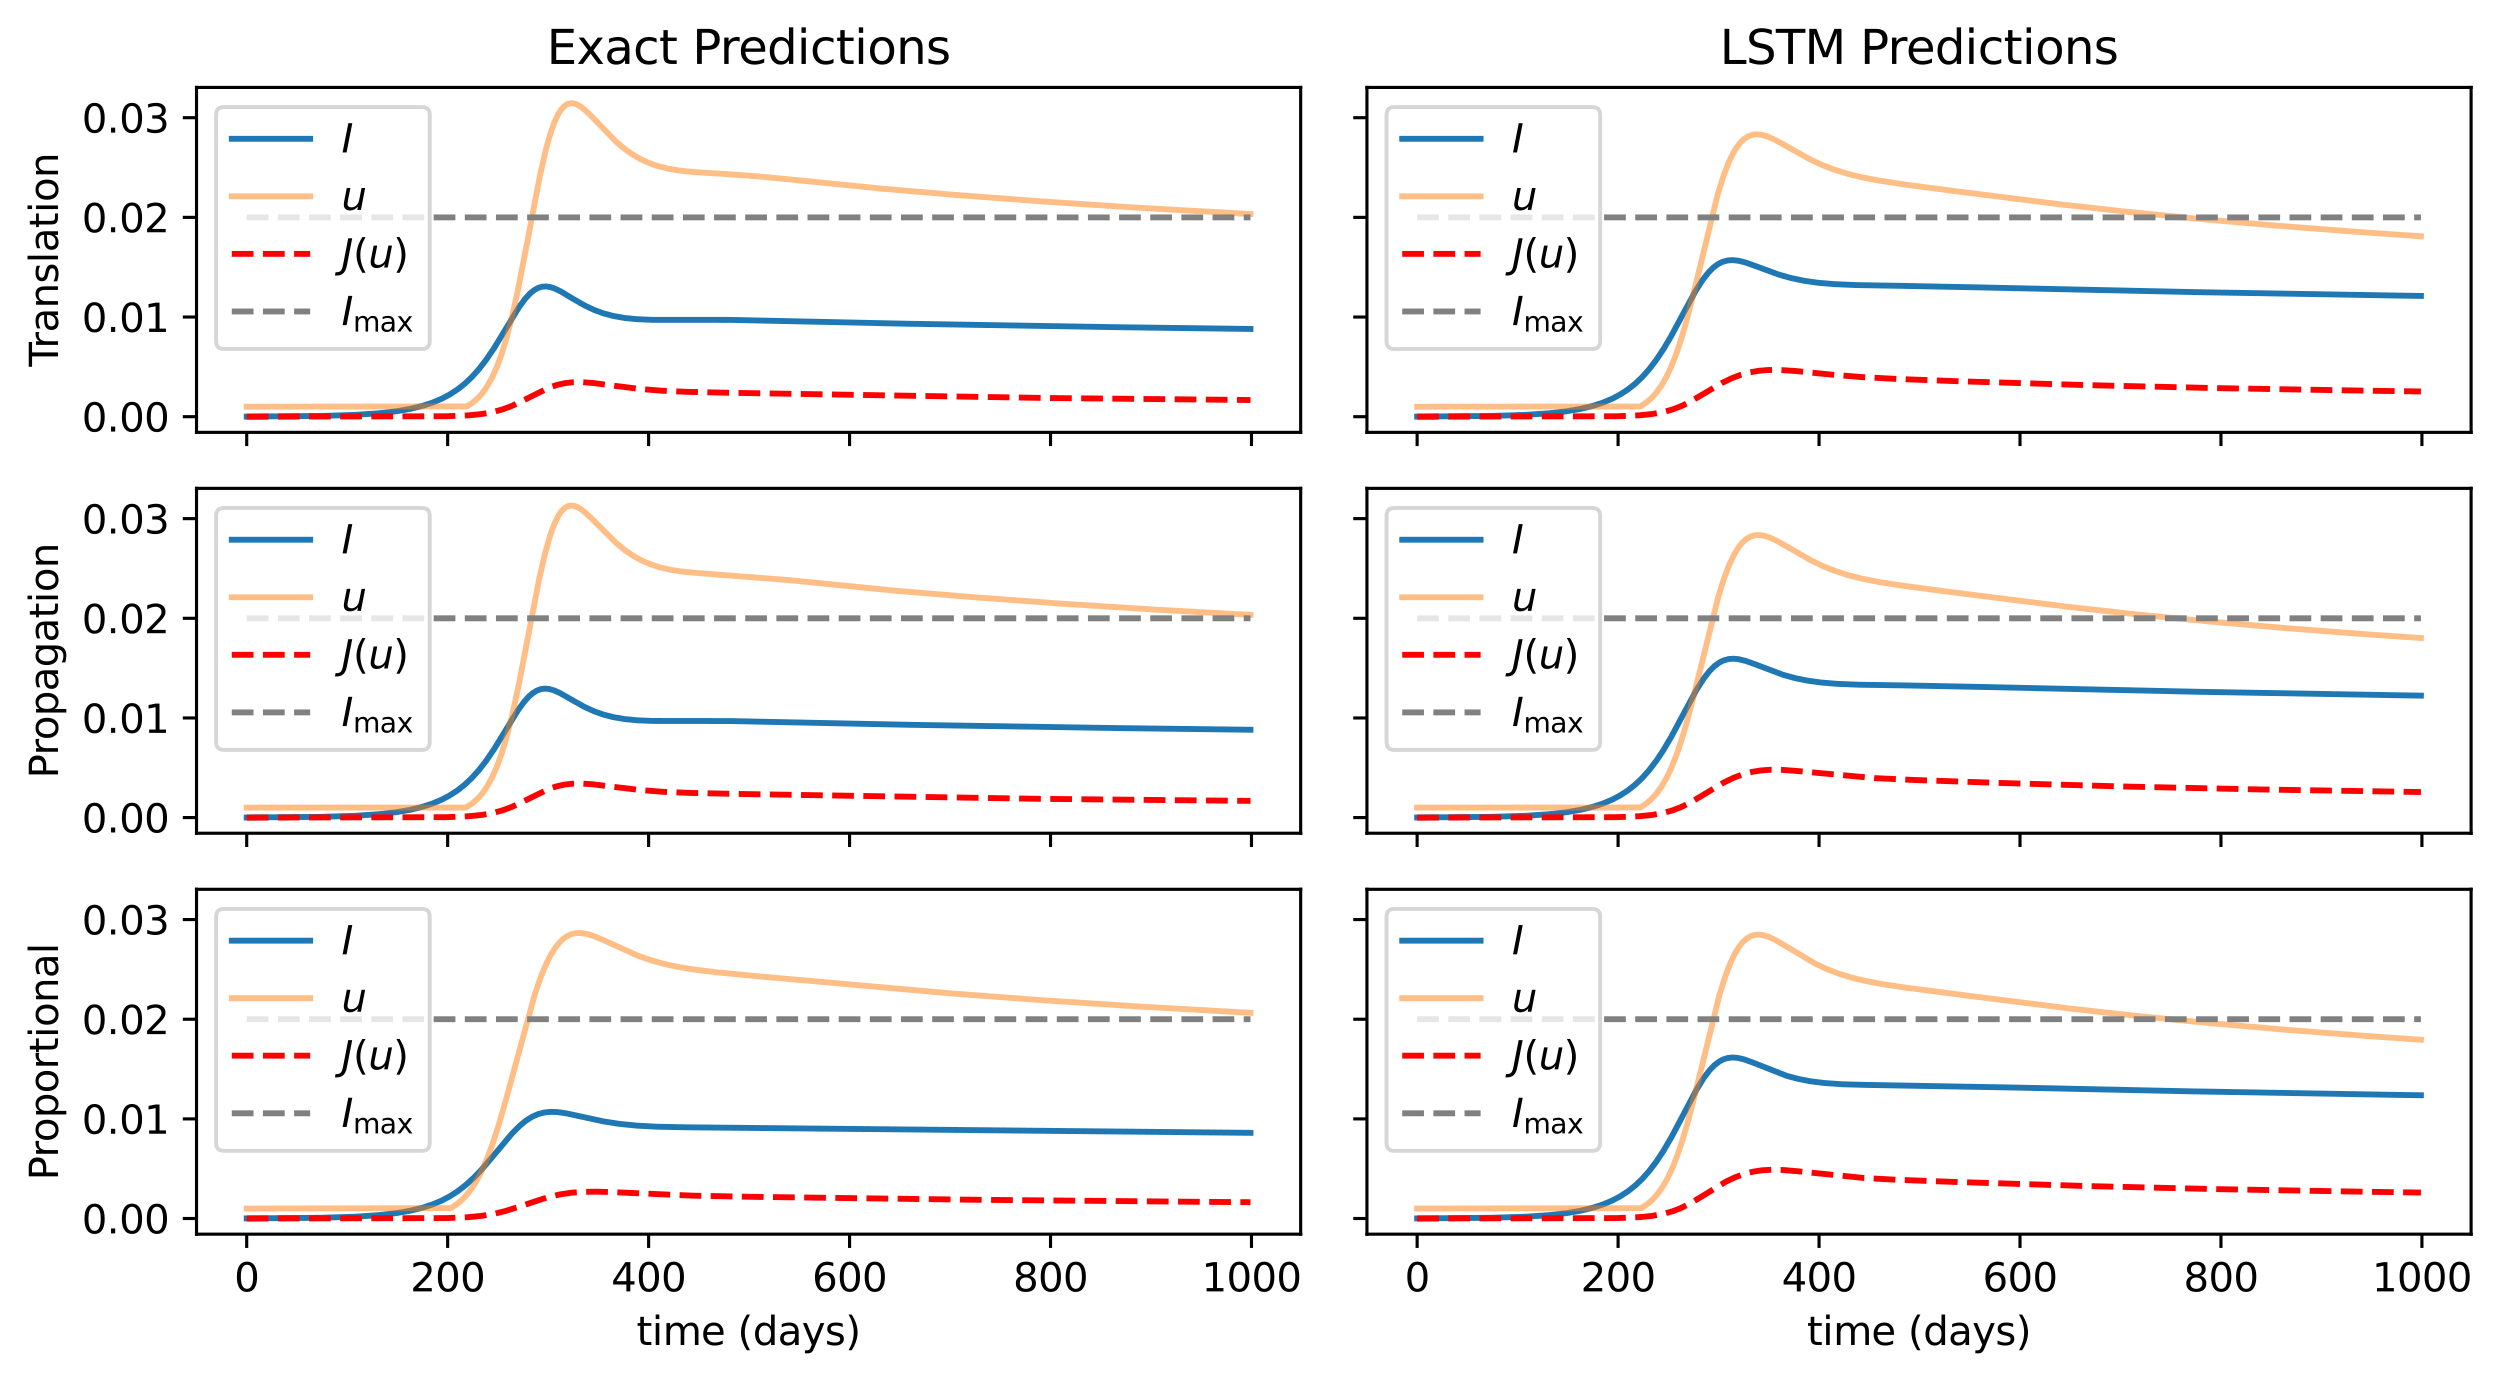 <?xml version="1.0" encoding="utf-8" standalone="no"?>
<!DOCTYPE svg PUBLIC "-//W3C//DTD SVG 1.1//EN"
  "http://www.w3.org/Graphics/SVG/1.1/DTD/svg11.dtd">
<svg xmlns:xlink="http://www.w3.org/1999/xlink" width="637.907pt" height="352.474pt" viewBox="0 0 637.907 352.474" xmlns="http://www.w3.org/2000/svg" version="1.1">
 <defs>
  <style type="text/css">*{stroke-linejoin: round; stroke-linecap: butt}</style>
 </defs>
 <g id="figure_1">
  <g id="patch_1">
   <path d="M 0 352.474 
L 637.907 352.474 
L 637.907 0 
L 0 0 
z
" style="fill: #ffffff"/>
  </g>
  <g id="axes_1">
   <g id="patch_2">
    <path d="M 50.144 110.318 
L 331.882 110.318 
L 331.882 22.318 
L 50.144 22.318 
z
" style="fill: #ffffff"/>
   </g>
   <g id="matplotlib.axis_1">
    <g id="xtick_1">
     <g id="line2d_1">
      <defs>
       <path id="m89e6c7f887" d="M 0 0 
L 0 3.5 
" style="stroke: #000000; stroke-width: 0.8"/>
      </defs>
      <g>
       <use xlink:href="#m89e6c7f887" x="62.95" y="110.318" style="stroke: #000000; stroke-width: 0.8"/>
      </g>
     </g>
    </g>
    <g id="xtick_2">
     <g id="line2d_2">
      <g>
       <use xlink:href="#m89e6c7f887" x="114.226" y="110.318" style="stroke: #000000; stroke-width: 0.8"/>
      </g>
     </g>
    </g>
    <g id="xtick_3">
     <g id="line2d_3">
      <g>
       <use xlink:href="#m89e6c7f887" x="165.503" y="110.318" style="stroke: #000000; stroke-width: 0.8"/>
      </g>
     </g>
    </g>
    <g id="xtick_4">
     <g id="line2d_4">
      <g>
       <use xlink:href="#m89e6c7f887" x="216.779" y="110.318" style="stroke: #000000; stroke-width: 0.8"/>
      </g>
     </g>
    </g>
    <g id="xtick_5">
     <g id="line2d_5">
      <g>
       <use xlink:href="#m89e6c7f887" x="268.056" y="110.318" style="stroke: #000000; stroke-width: 0.8"/>
      </g>
     </g>
    </g>
    <g id="xtick_6">
     <g id="line2d_6">
      <g>
       <use xlink:href="#m89e6c7f887" x="319.332" y="110.318" style="stroke: #000000; stroke-width: 0.8"/>
      </g>
     </g>
    </g>
   </g>
   <g id="matplotlib.axis_2">
    <g id="ytick_1">
     <g id="line2d_7">
      <defs>
       <path id="m71dc6abe3a" d="M 0 0 
L -3.5 0 
" style="stroke: #000000; stroke-width: 0.8"/>
      </defs>
      <g>
       <use xlink:href="#m71dc6abe3a" x="50.144" y="106.321" style="stroke: #000000; stroke-width: 0.8"/>
      </g>
     </g>
     <g id="text_1">
      <!-- 0.00 -->
      <g transform="translate(20.878 110.12) scale(0.1 -0.1)">
       <defs>
        <path id="DejaVuSans-30" d="M 2034 4250 
Q 1547 4250 1301 3770 
Q 1056 3291 1056 2328 
Q 1056 1369 1301 889 
Q 1547 409 2034 409 
Q 2525 409 2770 889 
Q 3016 1369 3016 2328 
Q 3016 3291 2770 3770 
Q 2525 4250 2034 4250 
z
M 2034 4750 
Q 2819 4750 3233 4129 
Q 3647 3509 3647 2328 
Q 3647 1150 3233 529 
Q 2819 -91 2034 -91 
Q 1250 -91 836 529 
Q 422 1150 422 2328 
Q 422 3509 836 4129 
Q 1250 4750 2034 4750 
z
" transform="scale(0.016)"/>
        <path id="DejaVuSans-2e" d="M 684 794 
L 1344 794 
L 1344 0 
L 684 0 
L 684 794 
z
" transform="scale(0.016)"/>
       </defs>
       <use xlink:href="#DejaVuSans-30"/>
       <use xlink:href="#DejaVuSans-2e" x="63.623"/>
       <use xlink:href="#DejaVuSans-30" x="95.41"/>
       <use xlink:href="#DejaVuSans-30" x="159.033"/>
      </g>
     </g>
    </g>
    <g id="ytick_2">
     <g id="line2d_8">
      <g>
       <use xlink:href="#m71dc6abe3a" x="50.144" y="80.893" style="stroke: #000000; stroke-width: 0.8"/>
      </g>
     </g>
     <g id="text_2">
      <!-- 0.01 -->
      <g transform="translate(20.878 84.693) scale(0.1 -0.1)">
       <defs>
        <path id="DejaVuSans-31" d="M 794 531 
L 1825 531 
L 1825 4091 
L 703 3866 
L 703 4441 
L 1819 4666 
L 2450 4666 
L 2450 531 
L 3481 531 
L 3481 0 
L 794 0 
L 794 531 
z
" transform="scale(0.016)"/>
       </defs>
       <use xlink:href="#DejaVuSans-30"/>
       <use xlink:href="#DejaVuSans-2e" x="63.623"/>
       <use xlink:href="#DejaVuSans-30" x="95.41"/>
       <use xlink:href="#DejaVuSans-31" x="159.033"/>
      </g>
     </g>
    </g>
    <g id="ytick_3">
     <g id="line2d_9">
      <g>
       <use xlink:href="#m71dc6abe3a" x="50.144" y="55.466" style="stroke: #000000; stroke-width: 0.8"/>
      </g>
     </g>
     <g id="text_3">
      <!-- 0.02 -->
      <g transform="translate(20.878 59.265) scale(0.1 -0.1)">
       <defs>
        <path id="DejaVuSans-32" d="M 1228 531 
L 3431 531 
L 3431 0 
L 469 0 
L 469 531 
Q 828 903 1448 1529 
Q 2069 2156 2228 2338 
Q 2531 2678 2651 2914 
Q 2772 3150 2772 3378 
Q 2772 3750 2511 3984 
Q 2250 4219 1831 4219 
Q 1534 4219 1204 4116 
Q 875 4013 500 3803 
L 500 4441 
Q 881 4594 1212 4672 
Q 1544 4750 1819 4750 
Q 2544 4750 2975 4387 
Q 3406 4025 3406 3419 
Q 3406 3131 3298 2873 
Q 3191 2616 2906 2266 
Q 2828 2175 2409 1742 
Q 1991 1309 1228 531 
z
" transform="scale(0.016)"/>
       </defs>
       <use xlink:href="#DejaVuSans-30"/>
       <use xlink:href="#DejaVuSans-2e" x="63.623"/>
       <use xlink:href="#DejaVuSans-30" x="95.41"/>
       <use xlink:href="#DejaVuSans-32" x="159.033"/>
      </g>
     </g>
    </g>
    <g id="ytick_4">
     <g id="line2d_10">
      <g>
       <use xlink:href="#m71dc6abe3a" x="50.144" y="30.039" style="stroke: #000000; stroke-width: 0.8"/>
      </g>
     </g>
     <g id="text_4">
      <!-- 0.03 -->
      <g transform="translate(20.878 33.838) scale(0.1 -0.1)">
       <defs>
        <path id="DejaVuSans-33" d="M 2597 2516 
Q 3050 2419 3304 2112 
Q 3559 1806 3559 1356 
Q 3559 666 3084 287 
Q 2609 -91 1734 -91 
Q 1441 -91 1130 -33 
Q 819 25 488 141 
L 488 750 
Q 750 597 1062 519 
Q 1375 441 1716 441 
Q 2309 441 2620 675 
Q 2931 909 2931 1356 
Q 2931 1769 2642 2001 
Q 2353 2234 1838 2234 
L 1294 2234 
L 1294 2753 
L 1863 2753 
Q 2328 2753 2575 2939 
Q 2822 3125 2822 3475 
Q 2822 3834 2567 4026 
Q 2313 4219 1838 4219 
Q 1578 4219 1281 4162 
Q 984 4106 628 3988 
L 628 4550 
Q 988 4650 1302 4700 
Q 1616 4750 1894 4750 
Q 2613 4750 3031 4423 
Q 3450 4097 3450 3541 
Q 3450 3153 3228 2886 
Q 3006 2619 2597 2516 
z
" transform="scale(0.016)"/>
       </defs>
       <use xlink:href="#DejaVuSans-30"/>
       <use xlink:href="#DejaVuSans-2e" x="63.623"/>
       <use xlink:href="#DejaVuSans-30" x="95.41"/>
       <use xlink:href="#DejaVuSans-33" x="159.033"/>
      </g>
     </g>
    </g>
    <g id="text_5">
     <!-- Translation -->
     <g transform="translate(14.798 93.558) rotate(-90) scale(0.1 -0.1)">
      <defs>
       <path id="DejaVuSans-54" d="M -19 4666 
L 3928 4666 
L 3928 4134 
L 2272 4134 
L 2272 0 
L 1638 0 
L 1638 4134 
L -19 4134 
L -19 4666 
z
" transform="scale(0.016)"/>
       <path id="DejaVuSans-72" d="M 2631 2963 
Q 2534 3019 2420 3045 
Q 2306 3072 2169 3072 
Q 1681 3072 1420 2755 
Q 1159 2438 1159 1844 
L 1159 0 
L 581 0 
L 581 3500 
L 1159 3500 
L 1159 2956 
Q 1341 3275 1631 3429 
Q 1922 3584 2338 3584 
Q 2397 3584 2469 3576 
Q 2541 3569 2628 3553 
L 2631 2963 
z
" transform="scale(0.016)"/>
       <path id="DejaVuSans-61" d="M 2194 1759 
Q 1497 1759 1228 1600 
Q 959 1441 959 1056 
Q 959 750 1161 570 
Q 1363 391 1709 391 
Q 2188 391 2477 730 
Q 2766 1069 2766 1631 
L 2766 1759 
L 2194 1759 
z
M 3341 1997 
L 3341 0 
L 2766 0 
L 2766 531 
Q 2569 213 2275 61 
Q 1981 -91 1556 -91 
Q 1019 -91 701 211 
Q 384 513 384 1019 
Q 384 1609 779 1909 
Q 1175 2209 1959 2209 
L 2766 2209 
L 2766 2266 
Q 2766 2663 2505 2880 
Q 2244 3097 1772 3097 
Q 1472 3097 1187 3025 
Q 903 2953 641 2809 
L 641 3341 
Q 956 3463 1253 3523 
Q 1550 3584 1831 3584 
Q 2591 3584 2966 3190 
Q 3341 2797 3341 1997 
z
" transform="scale(0.016)"/>
       <path id="DejaVuSans-6e" d="M 3513 2113 
L 3513 0 
L 2938 0 
L 2938 2094 
Q 2938 2591 2744 2837 
Q 2550 3084 2163 3084 
Q 1697 3084 1428 2787 
Q 1159 2491 1159 1978 
L 1159 0 
L 581 0 
L 581 3500 
L 1159 3500 
L 1159 2956 
Q 1366 3272 1645 3428 
Q 1925 3584 2291 3584 
Q 2894 3584 3203 3211 
Q 3513 2838 3513 2113 
z
" transform="scale(0.016)"/>
       <path id="DejaVuSans-73" d="M 2834 3397 
L 2834 2853 
Q 2591 2978 2328 3040 
Q 2066 3103 1784 3103 
Q 1356 3103 1142 2972 
Q 928 2841 928 2578 
Q 928 2378 1081 2264 
Q 1234 2150 1697 2047 
L 1894 2003 
Q 2506 1872 2764 1633 
Q 3022 1394 3022 966 
Q 3022 478 2636 193 
Q 2250 -91 1575 -91 
Q 1294 -91 989 -36 
Q 684 19 347 128 
L 347 722 
Q 666 556 975 473 
Q 1284 391 1588 391 
Q 1994 391 2212 530 
Q 2431 669 2431 922 
Q 2431 1156 2273 1281 
Q 2116 1406 1581 1522 
L 1381 1569 
Q 847 1681 609 1914 
Q 372 2147 372 2553 
Q 372 3047 722 3315 
Q 1072 3584 1716 3584 
Q 2034 3584 2315 3537 
Q 2597 3491 2834 3397 
z
" transform="scale(0.016)"/>
       <path id="DejaVuSans-6c" d="M 603 4863 
L 1178 4863 
L 1178 0 
L 603 0 
L 603 4863 
z
" transform="scale(0.016)"/>
       <path id="DejaVuSans-74" d="M 1172 4494 
L 1172 3500 
L 2356 3500 
L 2356 3053 
L 1172 3053 
L 1172 1153 
Q 1172 725 1289 603 
Q 1406 481 1766 481 
L 2356 481 
L 2356 0 
L 1766 0 
Q 1100 0 847 248 
Q 594 497 594 1153 
L 594 3053 
L 172 3053 
L 172 3500 
L 594 3500 
L 594 4494 
L 1172 4494 
z
" transform="scale(0.016)"/>
       <path id="DejaVuSans-69" d="M 603 3500 
L 1178 3500 
L 1178 0 
L 603 0 
L 603 3500 
z
M 603 4863 
L 1178 4863 
L 1178 4134 
L 603 4134 
L 603 4863 
z
" transform="scale(0.016)"/>
       <path id="DejaVuSans-6f" d="M 1959 3097 
Q 1497 3097 1228 2736 
Q 959 2375 959 1747 
Q 959 1119 1226 758 
Q 1494 397 1959 397 
Q 2419 397 2687 759 
Q 2956 1122 2956 1747 
Q 2956 2369 2687 2733 
Q 2419 3097 1959 3097 
z
M 1959 3584 
Q 2709 3584 3137 3096 
Q 3566 2609 3566 1747 
Q 3566 888 3137 398 
Q 2709 -91 1959 -91 
Q 1206 -91 779 398 
Q 353 888 353 1747 
Q 353 2609 779 3096 
Q 1206 3584 1959 3584 
z
" transform="scale(0.016)"/>
      </defs>
      <use xlink:href="#DejaVuSans-54"/>
      <use xlink:href="#DejaVuSans-72" x="46.334"/>
      <use xlink:href="#DejaVuSans-61" x="87.447"/>
      <use xlink:href="#DejaVuSans-6e" x="148.727"/>
      <use xlink:href="#DejaVuSans-73" x="212.105"/>
      <use xlink:href="#DejaVuSans-6c" x="264.205"/>
      <use xlink:href="#DejaVuSans-61" x="291.988"/>
      <use xlink:href="#DejaVuSans-74" x="353.268"/>
      <use xlink:href="#DejaVuSans-69" x="392.477"/>
      <use xlink:href="#DejaVuSans-6f" x="420.26"/>
      <use xlink:href="#DejaVuSans-6e" x="481.441"/>
     </g>
    </g>
   </g>
   <g id="line2d_11">
    <path d="M 62.95 106.295 
L 81.922 106.133 
L 90.639 105.857 
L 96.536 105.465 
L 101.151 104.939 
L 104.74 104.316 
L 107.817 103.562 
L 110.381 102.722 
L 112.688 101.751 
L 114.739 100.67 
L 116.79 99.336 
L 118.585 97.914 
L 120.38 96.216 
L 122.174 94.221 
L 123.969 91.913 
L 126.02 88.902 
L 128.584 84.702 
L 132.43 78.377 
L 133.968 76.275 
L 135.25 74.879 
L 136.275 74.041 
L 137.301 73.468 
L 138.326 73.158 
L 139.352 73.092 
L 140.377 73.24 
L 141.659 73.668 
L 143.198 74.427 
L 146.274 76.28 
L 149.351 78.038 
L 151.658 79.114 
L 153.966 79.954 
L 156.53 80.634 
L 159.35 81.129 
L 162.426 81.44 
L 166.528 81.613 
L 172.938 81.623 
L 186.27 81.626 
L 199.858 81.916 
L 231.137 82.597 
L 284.721 83.486 
L 319.076 83.941 
L 319.076 83.941 
" clip-path="url(#pc77c97c968)" style="fill: none; stroke: #1f77b4; stroke-width: 1.5; stroke-linecap: square"/>
   </g>
   <g id="line2d_12">
    <path d="M 62.95 103.778 
L 119.098 103.708 
L 120.38 102.899 
L 121.662 101.842 
L 122.943 100.47 
L 124.225 98.697 
L 125.507 96.437 
L 126.789 93.608 
L 128.071 90.116 
L 129.353 85.888 
L 130.635 80.89 
L 132.173 73.924 
L 134.224 63.379 
L 137.814 44.604 
L 139.352 37.927 
L 140.377 34.278 
L 141.403 31.35 
L 142.428 29.142 
L 143.198 27.938 
L 143.967 27.093 
L 144.736 26.572 
L 145.505 26.339 
L 146.274 26.353 
L 147.043 26.575 
L 148.069 27.132 
L 149.351 28.137 
L 151.145 29.899 
L 157.299 36.238 
L 159.35 37.962 
L 161.401 39.416 
L 163.452 40.607 
L 165.503 41.553 
L 167.81 42.365 
L 170.374 43.011 
L 173.451 43.532 
L 177.296 43.922 
L 184.988 44.396 
L 193.705 45.023 
L 204.217 46.053 
L 225.496 48.187 
L 243.699 49.732 
L 266.261 51.425 
L 289.848 52.97 
L 315.486 54.422 
L 319.076 54.608 
L 319.076 54.608 
" clip-path="url(#pc77c97c968)" style="fill: none; stroke: #ff7f0e; stroke-opacity: 0.5; stroke-width: 1.5; stroke-linecap: square"/>
   </g>
   <g id="line2d_13">
    <path d="M 62.95 106.318 
L 113.97 106.211 
L 119.61 105.974 
L 123.2 105.601 
L 126.02 105.078 
L 128.327 104.433 
L 130.635 103.561 
L 133.199 102.345 
L 140.121 98.895 
L 142.172 98.203 
L 144.223 97.752 
L 146.274 97.534 
L 148.582 97.519 
L 151.402 97.734 
L 156.273 98.372 
L 163.195 99.237 
L 168.579 99.677 
L 175.245 99.983 
L 186.526 100.233 
L 267.543 101.559 
L 319.076 102.07 
L 319.076 102.07 
" clip-path="url(#pc77c97c968)" style="fill: none; stroke-dasharray: 5.55,2.4; stroke-dashoffset: 0; stroke: #ff0000; stroke-width: 1.5"/>
   </g>
   <g id="line2d_14">
    <path d="M 62.95 55.466 
L 319.076 55.466 
L 319.076 55.466 
" clip-path="url(#pc77c97c968)" style="fill: none; stroke-dasharray: 5.55,2.4; stroke-dashoffset: 0; stroke: #808080; stroke-width: 1.5"/>
   </g>
   <g id="patch_3">
    <path d="M 50.144 110.318 
L 50.144 22.318 
" style="fill: none; stroke: #000000; stroke-width: 0.8; stroke-linejoin: miter; stroke-linecap: square"/>
   </g>
   <g id="patch_4">
    <path d="M 331.882 110.318 
L 331.882 22.318 
" style="fill: none; stroke: #000000; stroke-width: 0.8; stroke-linejoin: miter; stroke-linecap: square"/>
   </g>
   <g id="patch_5">
    <path d="M 50.144 110.318 
L 331.882 110.318 
" style="fill: none; stroke: #000000; stroke-width: 0.8; stroke-linejoin: miter; stroke-linecap: square"/>
   </g>
   <g id="patch_6">
    <path d="M 50.144 22.318 
L 331.882 22.318 
" style="fill: none; stroke: #000000; stroke-width: 0.8; stroke-linejoin: miter; stroke-linecap: square"/>
   </g>
   <g id="text_6">
    <!-- Exact Predictions -->
    <g transform="translate(139.506 16.318) scale(0.12 -0.12)">
     <defs>
      <path id="DejaVuSans-45" d="M 628 4666 
L 3578 4666 
L 3578 4134 
L 1259 4134 
L 1259 2753 
L 3481 2753 
L 3481 2222 
L 1259 2222 
L 1259 531 
L 3634 531 
L 3634 0 
L 628 0 
L 628 4666 
z
" transform="scale(0.016)"/>
      <path id="DejaVuSans-78" d="M 3513 3500 
L 2247 1797 
L 3578 0 
L 2900 0 
L 1881 1375 
L 863 0 
L 184 0 
L 1544 1831 
L 300 3500 
L 978 3500 
L 1906 2253 
L 2834 3500 
L 3513 3500 
z
" transform="scale(0.016)"/>
      <path id="DejaVuSans-63" d="M 3122 3366 
L 3122 2828 
Q 2878 2963 2633 3030 
Q 2388 3097 2138 3097 
Q 1578 3097 1268 2742 
Q 959 2388 959 1747 
Q 959 1106 1268 751 
Q 1578 397 2138 397 
Q 2388 397 2633 464 
Q 2878 531 3122 666 
L 3122 134 
Q 2881 22 2623 -34 
Q 2366 -91 2075 -91 
Q 1284 -91 818 406 
Q 353 903 353 1747 
Q 353 2603 823 3093 
Q 1294 3584 2113 3584 
Q 2378 3584 2631 3529 
Q 2884 3475 3122 3366 
z
" transform="scale(0.016)"/>
      <path id="DejaVuSans-20" transform="scale(0.016)"/>
      <path id="DejaVuSans-50" d="M 1259 4147 
L 1259 2394 
L 2053 2394 
Q 2494 2394 2734 2622 
Q 2975 2850 2975 3272 
Q 2975 3691 2734 3919 
Q 2494 4147 2053 4147 
L 1259 4147 
z
M 628 4666 
L 2053 4666 
Q 2838 4666 3239 4311 
Q 3641 3956 3641 3272 
Q 3641 2581 3239 2228 
Q 2838 1875 2053 1875 
L 1259 1875 
L 1259 0 
L 628 0 
L 628 4666 
z
" transform="scale(0.016)"/>
      <path id="DejaVuSans-65" d="M 3597 1894 
L 3597 1613 
L 953 1613 
Q 991 1019 1311 708 
Q 1631 397 2203 397 
Q 2534 397 2845 478 
Q 3156 559 3463 722 
L 3463 178 
Q 3153 47 2828 -22 
Q 2503 -91 2169 -91 
Q 1331 -91 842 396 
Q 353 884 353 1716 
Q 353 2575 817 3079 
Q 1281 3584 2069 3584 
Q 2775 3584 3186 3129 
Q 3597 2675 3597 1894 
z
M 3022 2063 
Q 3016 2534 2758 2815 
Q 2500 3097 2075 3097 
Q 1594 3097 1305 2825 
Q 1016 2553 972 2059 
L 3022 2063 
z
" transform="scale(0.016)"/>
      <path id="DejaVuSans-64" d="M 2906 2969 
L 2906 4863 
L 3481 4863 
L 3481 0 
L 2906 0 
L 2906 525 
Q 2725 213 2448 61 
Q 2172 -91 1784 -91 
Q 1150 -91 751 415 
Q 353 922 353 1747 
Q 353 2572 751 3078 
Q 1150 3584 1784 3584 
Q 2172 3584 2448 3432 
Q 2725 3281 2906 2969 
z
M 947 1747 
Q 947 1113 1208 752 
Q 1469 391 1925 391 
Q 2381 391 2643 752 
Q 2906 1113 2906 1747 
Q 2906 2381 2643 2742 
Q 2381 3103 1925 3103 
Q 1469 3103 1208 2742 
Q 947 2381 947 1747 
z
" transform="scale(0.016)"/>
     </defs>
     <use xlink:href="#DejaVuSans-45"/>
     <use xlink:href="#DejaVuSans-78" x="63.184"/>
     <use xlink:href="#DejaVuSans-61" x="122.363"/>
     <use xlink:href="#DejaVuSans-63" x="183.643"/>
     <use xlink:href="#DejaVuSans-74" x="238.623"/>
     <use xlink:href="#DejaVuSans-20" x="277.832"/>
     <use xlink:href="#DejaVuSans-50" x="309.619"/>
     <use xlink:href="#DejaVuSans-72" x="368.172"/>
     <use xlink:href="#DejaVuSans-65" x="407.035"/>
     <use xlink:href="#DejaVuSans-64" x="468.559"/>
     <use xlink:href="#DejaVuSans-69" x="532.035"/>
     <use xlink:href="#DejaVuSans-63" x="559.818"/>
     <use xlink:href="#DejaVuSans-74" x="614.799"/>
     <use xlink:href="#DejaVuSans-69" x="654.008"/>
     <use xlink:href="#DejaVuSans-6f" x="681.791"/>
     <use xlink:href="#DejaVuSans-6e" x="742.973"/>
     <use xlink:href="#DejaVuSans-73" x="806.352"/>
    </g>
   </g>
   <g id="legend_1">
    <g id="patch_7">
     <path d="M 57.144 89.052 
L 107.644 89.052 
Q 109.644 89.052 109.644 87.052 
L 109.644 29.318 
Q 109.644 27.318 107.644 27.318 
L 57.144 27.318 
Q 55.144 27.318 55.144 29.318 
L 55.144 87.052 
Q 55.144 89.052 57.144 89.052 
z
" style="fill: #ffffff; opacity: 0.8; stroke: #cccccc; stroke-linejoin: miter"/>
    </g>
    <g id="line2d_15">
     <path d="M 59.144 35.417 
L 69.144 35.417 
L 79.144 35.417 
" style="fill: none; stroke: #1f77b4; stroke-width: 1.5; stroke-linecap: square"/>
    </g>
    <g id="text_7">
     <!-- $I$ -->
     <g transform="translate(87.144 38.917) scale(0.1 -0.1)">
      <defs>
       <path id="DejaVuSans-Oblique-49" d="M 1081 4666 
L 1716 4666 
L 806 0 
L 172 0 
L 1081 4666 
z
" transform="scale(0.016)"/>
      </defs>
      <use xlink:href="#DejaVuSans-Oblique-49" transform="translate(0 0.094)"/>
     </g>
    </g>
    <g id="line2d_16">
     <path d="M 59.144 50.095 
L 69.144 50.095 
L 79.144 50.095 
" style="fill: none; stroke: #ff7f0e; stroke-opacity: 0.5; stroke-width: 1.5; stroke-linecap: square"/>
    </g>
    <g id="text_8">
     <!-- $u$ -->
     <g transform="translate(87.144 53.595) scale(0.1 -0.1)">
      <defs>
       <path id="DejaVuSans-Oblique-75" d="M 428 1388 
L 838 3500 
L 1416 3500 
L 1006 1409 
Q 975 1256 961 1147 
Q 947 1038 947 966 
Q 947 700 1109 554 
Q 1272 409 1569 409 
Q 2031 409 2368 721 
Q 2706 1034 2809 1563 
L 3194 3500 
L 3769 3500 
L 3091 0 
L 2516 0 
L 2631 550 
Q 2388 244 2052 76 
Q 1716 -91 1338 -91 
Q 878 -91 622 161 
Q 366 413 366 863 
Q 366 956 381 1097 
Q 397 1238 428 1388 
z
" transform="scale(0.016)"/>
      </defs>
      <use xlink:href="#DejaVuSans-Oblique-75" transform="translate(0 0.312)"/>
     </g>
    </g>
    <g id="line2d_17">
     <path d="M 59.144 64.774 
L 69.144 64.774 
L 79.144 64.774 
" style="fill: none; stroke-dasharray: 5.55,2.4; stroke-dashoffset: 0; stroke: #ff0000; stroke-width: 1.5"/>
    </g>
    <g id="text_9">
     <!-- $J(u)$ -->
     <g transform="translate(87.144 68.274) scale(0.1 -0.1)">
      <defs>
       <path id="DejaVuSans-Oblique-4a" d="M 1069 4666 
L 1703 4666 
L 856 325 
Q 691 -522 298 -901 
Q -94 -1281 -800 -1281 
L -1050 -1281 
L -947 -750 
L -750 -750 
Q -328 -750 -109 -509 
Q 109 -269 225 325 
L 1069 4666 
z
" transform="scale(0.016)"/>
       <path id="DejaVuSans-28" d="M 1984 4856 
Q 1566 4138 1362 3434 
Q 1159 2731 1159 2009 
Q 1159 1288 1364 580 
Q 1569 -128 1984 -844 
L 1484 -844 
Q 1016 -109 783 600 
Q 550 1309 550 2009 
Q 550 2706 781 3412 
Q 1013 4119 1484 4856 
L 1984 4856 
z
" transform="scale(0.016)"/>
       <path id="DejaVuSans-29" d="M 513 4856 
L 1013 4856 
Q 1481 4119 1714 3412 
Q 1947 2706 1947 2009 
Q 1947 1309 1714 600 
Q 1481 -109 1013 -844 
L 513 -844 
Q 928 -128 1133 580 
Q 1338 1288 1338 2009 
Q 1338 2731 1133 3434 
Q 928 4138 513 4856 
z
" transform="scale(0.016)"/>
      </defs>
      <use xlink:href="#DejaVuSans-Oblique-4a" transform="translate(0 0.125)"/>
      <use xlink:href="#DejaVuSans-28" transform="translate(29.492 0.125)"/>
      <use xlink:href="#DejaVuSans-Oblique-75" transform="translate(68.506 0.125)"/>
      <use xlink:href="#DejaVuSans-29" transform="translate(131.885 0.125)"/>
     </g>
    </g>
    <g id="line2d_18">
     <path d="M 59.144 79.473 
L 69.144 79.473 
L 79.144 79.473 
" style="fill: none; stroke-dasharray: 5.55,2.4; stroke-dashoffset: 0; stroke: #808080; stroke-width: 1.5"/>
    </g>
    <g id="text_10">
     <!-- $I_{\max}$ -->
     <g transform="translate(87.144 82.973) scale(0.1 -0.1)">
      <defs>
       <path id="DejaVuSans-6d" d="M 3328 2828 
Q 3544 3216 3844 3400 
Q 4144 3584 4550 3584 
Q 5097 3584 5394 3201 
Q 5691 2819 5691 2113 
L 5691 0 
L 5113 0 
L 5113 2094 
Q 5113 2597 4934 2840 
Q 4756 3084 4391 3084 
Q 3944 3084 3684 2787 
Q 3425 2491 3425 1978 
L 3425 0 
L 2847 0 
L 2847 2094 
Q 2847 2600 2669 2842 
Q 2491 3084 2119 3084 
Q 1678 3084 1418 2786 
Q 1159 2488 1159 1978 
L 1159 0 
L 581 0 
L 581 3500 
L 1159 3500 
L 1159 2956 
Q 1356 3278 1631 3431 
Q 1906 3584 2284 3584 
Q 2666 3584 2933 3390 
Q 3200 3197 3328 2828 
z
" transform="scale(0.016)"/>
      </defs>
      <use xlink:href="#DejaVuSans-Oblique-49" transform="translate(0 0.094)"/>
      <use xlink:href="#DejaVuSans-6d" transform="translate(29.492 -16.312) scale(0.7)"/>
      <use xlink:href="#DejaVuSans-61" transform="translate(97.681 -16.312) scale(0.7)"/>
      <use xlink:href="#DejaVuSans-78" transform="translate(140.576 -16.312) scale(0.7)"/>
     </g>
    </g>
   </g>
  </g>
  <g id="axes_2">
   <g id="patch_8">
    <path d="M 348.794 110.318 
L 630.532 110.318 
L 630.532 22.318 
L 348.794 22.318 
z
" style="fill: #ffffff"/>
   </g>
   <g id="matplotlib.axis_3">
    <g id="xtick_7">
     <g id="line2d_19">
      <g>
       <use xlink:href="#m89e6c7f887" x="361.6" y="110.318" style="stroke: #000000; stroke-width: 0.8"/>
      </g>
     </g>
    </g>
    <g id="xtick_8">
     <g id="line2d_20">
      <g>
       <use xlink:href="#m89e6c7f887" x="412.876" y="110.318" style="stroke: #000000; stroke-width: 0.8"/>
      </g>
     </g>
    </g>
    <g id="xtick_9">
     <g id="line2d_21">
      <g>
       <use xlink:href="#m89e6c7f887" x="464.153" y="110.318" style="stroke: #000000; stroke-width: 0.8"/>
      </g>
     </g>
    </g>
    <g id="xtick_10">
     <g id="line2d_22">
      <g>
       <use xlink:href="#m89e6c7f887" x="515.429" y="110.318" style="stroke: #000000; stroke-width: 0.8"/>
      </g>
     </g>
    </g>
    <g id="xtick_11">
     <g id="line2d_23">
      <g>
       <use xlink:href="#m89e6c7f887" x="566.706" y="110.318" style="stroke: #000000; stroke-width: 0.8"/>
      </g>
     </g>
    </g>
    <g id="xtick_12">
     <g id="line2d_24">
      <g>
       <use xlink:href="#m89e6c7f887" x="617.982" y="110.318" style="stroke: #000000; stroke-width: 0.8"/>
      </g>
     </g>
    </g>
   </g>
   <g id="matplotlib.axis_4">
    <g id="ytick_5">
     <g id="line2d_25">
      <g>
       <use xlink:href="#m71dc6abe3a" x="348.794" y="106.321" style="stroke: #000000; stroke-width: 0.8"/>
      </g>
     </g>
    </g>
    <g id="ytick_6">
     <g id="line2d_26">
      <g>
       <use xlink:href="#m71dc6abe3a" x="348.794" y="80.893" style="stroke: #000000; stroke-width: 0.8"/>
      </g>
     </g>
    </g>
    <g id="ytick_7">
     <g id="line2d_27">
      <g>
       <use xlink:href="#m71dc6abe3a" x="348.794" y="55.466" style="stroke: #000000; stroke-width: 0.8"/>
      </g>
     </g>
    </g>
    <g id="ytick_8">
     <g id="line2d_28">
      <g>
       <use xlink:href="#m71dc6abe3a" x="348.794" y="30.039" style="stroke: #000000; stroke-width: 0.8"/>
      </g>
     </g>
    </g>
   </g>
   <g id="line2d_29">
    <path d="M 361.6 106.295 
L 380.572 106.133 
L 389.289 105.857 
L 395.186 105.465 
L 399.801 104.939 
L 403.39 104.316 
L 406.467 103.562 
L 409.031 102.722 
L 411.338 101.751 
L 413.389 100.67 
L 415.44 99.336 
L 417.235 97.914 
L 419.03 96.207 
L 420.824 94.19 
L 422.619 91.838 
L 424.414 89.144 
L 426.465 85.675 
L 429.541 79.947 
L 432.618 74.304 
L 434.413 71.474 
L 435.951 69.499 
L 437.233 68.226 
L 438.515 67.302 
L 439.54 66.805 
L 440.822 66.459 
L 442.104 66.373 
L 443.642 66.541 
L 445.437 66.997 
L 448.001 67.907 
L 453.898 70.069 
L 456.974 70.939 
L 460.307 71.638 
L 463.897 72.147 
L 467.999 72.499 
L 473.639 72.741 
L 484.663 72.929 
L 504.918 73.332 
L 560.04 74.537 
L 612.342 75.429 
L 617.726 75.509 
L 617.726 75.509 
" clip-path="url(#pee8484545e)" style="fill: none; stroke: #1f77b4; stroke-width: 1.5; stroke-linecap: square"/>
   </g>
   <g id="line2d_30">
    <path d="M 361.6 103.778 
L 418.517 103.732 
L 420.055 102.728 
L 421.337 101.628 
L 422.619 100.214 
L 423.901 98.434 
L 425.183 96.219 
L 426.465 93.502 
L 427.747 90.233 
L 429.029 86.385 
L 430.567 81.027 
L 432.361 73.92 
L 438.258 49.734 
L 439.797 44.824 
L 441.078 41.487 
L 442.104 39.325 
L 443.13 37.6 
L 444.155 36.284 
L 445.181 35.337 
L 446.206 34.716 
L 447.232 34.375 
L 448.257 34.269 
L 449.539 34.403 
L 450.821 34.763 
L 452.616 35.531 
L 455.18 36.92 
L 461.845 40.66 
L 464.922 42.09 
L 467.999 43.277 
L 471.332 44.315 
L 474.921 45.202 
L 479.279 46.049 
L 485.433 47 
L 498.508 48.73 
L 525.172 52.083 
L 542.606 54.023 
L 560.809 55.824 
L 580.294 57.534 
L 601.574 59.177 
L 617.726 60.286 
L 617.726 60.286 
" clip-path="url(#pee8484545e)" style="fill: none; stroke: #ff7f0e; stroke-opacity: 0.5; stroke-width: 1.5; stroke-linecap: square"/>
   </g>
   <g id="line2d_31">
    <path d="M 361.6 106.318 
L 412.62 106.211 
L 418.26 105.975 
L 421.593 105.636 
L 424.414 105.129 
L 426.721 104.493 
L 429.029 103.609 
L 431.336 102.469 
L 434.413 100.658 
L 439.284 97.764 
L 441.848 96.521 
L 444.155 95.646 
L 446.463 95.013 
L 448.77 94.613 
L 451.334 94.407 
L 454.154 94.407 
L 458 94.653 
L 467.229 95.58 
L 474.921 96.204 
L 483.894 96.69 
L 499.79 97.281 
L 532.863 98.277 
L 565.68 99.033 
L 605.163 99.711 
L 617.726 99.886 
L 617.726 99.886 
" clip-path="url(#pee8484545e)" style="fill: none; stroke-dasharray: 5.55,2.4; stroke-dashoffset: 0; stroke: #ff0000; stroke-width: 1.5"/>
   </g>
   <g id="line2d_32">
    <path d="M 361.6 55.466 
L 617.726 55.466 
L 617.726 55.466 
" clip-path="url(#pee8484545e)" style="fill: none; stroke-dasharray: 5.55,2.4; stroke-dashoffset: 0; stroke: #808080; stroke-width: 1.5"/>
   </g>
   <g id="patch_9">
    <path d="M 348.794 110.318 
L 348.794 22.318 
" style="fill: none; stroke: #000000; stroke-width: 0.8; stroke-linejoin: miter; stroke-linecap: square"/>
   </g>
   <g id="patch_10">
    <path d="M 630.532 110.318 
L 630.532 22.318 
" style="fill: none; stroke: #000000; stroke-width: 0.8; stroke-linejoin: miter; stroke-linecap: square"/>
   </g>
   <g id="patch_11">
    <path d="M 348.794 110.318 
L 630.532 110.318 
" style="fill: none; stroke: #000000; stroke-width: 0.8; stroke-linejoin: miter; stroke-linecap: square"/>
   </g>
   <g id="patch_12">
    <path d="M 348.794 22.318 
L 630.532 22.318 
" style="fill: none; stroke: #000000; stroke-width: 0.8; stroke-linejoin: miter; stroke-linecap: square"/>
   </g>
   <g id="text_11">
    <!-- LSTM Predictions -->
    <g transform="translate(438.833 16.318) scale(0.12 -0.12)">
     <defs>
      <path id="DejaVuSans-4c" d="M 628 4666 
L 1259 4666 
L 1259 531 
L 3531 531 
L 3531 0 
L 628 0 
L 628 4666 
z
" transform="scale(0.016)"/>
      <path id="DejaVuSans-53" d="M 3425 4513 
L 3425 3897 
Q 3066 4069 2747 4153 
Q 2428 4238 2131 4238 
Q 1616 4238 1336 4038 
Q 1056 3838 1056 3469 
Q 1056 3159 1242 3001 
Q 1428 2844 1947 2747 
L 2328 2669 
Q 3034 2534 3370 2195 
Q 3706 1856 3706 1288 
Q 3706 609 3251 259 
Q 2797 -91 1919 -91 
Q 1588 -91 1214 -16 
Q 841 59 441 206 
L 441 856 
Q 825 641 1194 531 
Q 1563 422 1919 422 
Q 2459 422 2753 634 
Q 3047 847 3047 1241 
Q 3047 1584 2836 1778 
Q 2625 1972 2144 2069 
L 1759 2144 
Q 1053 2284 737 2584 
Q 422 2884 422 3419 
Q 422 4038 858 4394 
Q 1294 4750 2059 4750 
Q 2388 4750 2728 4690 
Q 3069 4631 3425 4513 
z
" transform="scale(0.016)"/>
      <path id="DejaVuSans-4d" d="M 628 4666 
L 1569 4666 
L 2759 1491 
L 3956 4666 
L 4897 4666 
L 4897 0 
L 4281 0 
L 4281 4097 
L 3078 897 
L 2444 897 
L 1241 4097 
L 1241 0 
L 628 0 
L 628 4666 
z
" transform="scale(0.016)"/>
     </defs>
     <use xlink:href="#DejaVuSans-4c"/>
     <use xlink:href="#DejaVuSans-53" x="55.713"/>
     <use xlink:href="#DejaVuSans-54" x="119.189"/>
     <use xlink:href="#DejaVuSans-4d" x="180.273"/>
     <use xlink:href="#DejaVuSans-20" x="266.553"/>
     <use xlink:href="#DejaVuSans-50" x="298.34"/>
     <use xlink:href="#DejaVuSans-72" x="356.893"/>
     <use xlink:href="#DejaVuSans-65" x="395.756"/>
     <use xlink:href="#DejaVuSans-64" x="457.279"/>
     <use xlink:href="#DejaVuSans-69" x="520.756"/>
     <use xlink:href="#DejaVuSans-63" x="548.539"/>
     <use xlink:href="#DejaVuSans-74" x="603.52"/>
     <use xlink:href="#DejaVuSans-69" x="642.729"/>
     <use xlink:href="#DejaVuSans-6f" x="670.512"/>
     <use xlink:href="#DejaVuSans-6e" x="731.693"/>
     <use xlink:href="#DejaVuSans-73" x="795.072"/>
    </g>
   </g>
   <g id="legend_2">
    <g id="patch_13">
     <path d="M 355.794 89.052 
L 406.294 89.052 
Q 408.294 89.052 408.294 87.052 
L 408.294 29.318 
Q 408.294 27.318 406.294 27.318 
L 355.794 27.318 
Q 353.794 27.318 353.794 29.318 
L 353.794 87.052 
Q 353.794 89.052 355.794 89.052 
z
" style="fill: #ffffff; opacity: 0.8; stroke: #cccccc; stroke-linejoin: miter"/>
    </g>
    <g id="line2d_33">
     <path d="M 357.794 35.417 
L 367.794 35.417 
L 377.794 35.417 
" style="fill: none; stroke: #1f77b4; stroke-width: 1.5; stroke-linecap: square"/>
    </g>
    <g id="text_12">
     <!-- $I$ -->
     <g transform="translate(385.794 38.917) scale(0.1 -0.1)">
      <use xlink:href="#DejaVuSans-Oblique-49" transform="translate(0 0.094)"/>
     </g>
    </g>
    <g id="line2d_34">
     <path d="M 357.794 50.095 
L 367.794 50.095 
L 377.794 50.095 
" style="fill: none; stroke: #ff7f0e; stroke-opacity: 0.5; stroke-width: 1.5; stroke-linecap: square"/>
    </g>
    <g id="text_13">
     <!-- $u$ -->
     <g transform="translate(385.794 53.595) scale(0.1 -0.1)">
      <use xlink:href="#DejaVuSans-Oblique-75" transform="translate(0 0.312)"/>
     </g>
    </g>
    <g id="line2d_35">
     <path d="M 357.794 64.774 
L 367.794 64.774 
L 377.794 64.774 
" style="fill: none; stroke-dasharray: 5.55,2.4; stroke-dashoffset: 0; stroke: #ff0000; stroke-width: 1.5"/>
    </g>
    <g id="text_14">
     <!-- $J(u)$ -->
     <g transform="translate(385.794 68.274) scale(0.1 -0.1)">
      <use xlink:href="#DejaVuSans-Oblique-4a" transform="translate(0 0.125)"/>
      <use xlink:href="#DejaVuSans-28" transform="translate(29.492 0.125)"/>
      <use xlink:href="#DejaVuSans-Oblique-75" transform="translate(68.506 0.125)"/>
      <use xlink:href="#DejaVuSans-29" transform="translate(131.885 0.125)"/>
     </g>
    </g>
    <g id="line2d_36">
     <path d="M 357.794 79.473 
L 367.794 79.473 
L 377.794 79.473 
" style="fill: none; stroke-dasharray: 5.55,2.4; stroke-dashoffset: 0; stroke: #808080; stroke-width: 1.5"/>
    </g>
    <g id="text_15">
     <!-- $I_{\max}$ -->
     <g transform="translate(385.794 82.973) scale(0.1 -0.1)">
      <use xlink:href="#DejaVuSans-Oblique-49" transform="translate(0 0.094)"/>
      <use xlink:href="#DejaVuSans-6d" transform="translate(29.492 -16.312) scale(0.7)"/>
      <use xlink:href="#DejaVuSans-61" transform="translate(97.681 -16.312) scale(0.7)"/>
      <use xlink:href="#DejaVuSans-78" transform="translate(140.576 -16.312) scale(0.7)"/>
     </g>
    </g>
   </g>
  </g>
  <g id="axes_3">
   <g id="patch_14">
    <path d="M 50.144 212.618 
L 331.882 212.618 
L 331.882 124.618 
L 50.144 124.618 
z
" style="fill: #ffffff"/>
   </g>
   <g id="matplotlib.axis_5">
    <g id="xtick_13">
     <g id="line2d_37">
      <g>
       <use xlink:href="#m89e6c7f887" x="62.95" y="212.618" style="stroke: #000000; stroke-width: 0.8"/>
      </g>
     </g>
    </g>
    <g id="xtick_14">
     <g id="line2d_38">
      <g>
       <use xlink:href="#m89e6c7f887" x="114.226" y="212.618" style="stroke: #000000; stroke-width: 0.8"/>
      </g>
     </g>
    </g>
    <g id="xtick_15">
     <g id="line2d_39">
      <g>
       <use xlink:href="#m89e6c7f887" x="165.503" y="212.618" style="stroke: #000000; stroke-width: 0.8"/>
      </g>
     </g>
    </g>
    <g id="xtick_16">
     <g id="line2d_40">
      <g>
       <use xlink:href="#m89e6c7f887" x="216.779" y="212.618" style="stroke: #000000; stroke-width: 0.8"/>
      </g>
     </g>
    </g>
    <g id="xtick_17">
     <g id="line2d_41">
      <g>
       <use xlink:href="#m89e6c7f887" x="268.056" y="212.618" style="stroke: #000000; stroke-width: 0.8"/>
      </g>
     </g>
    </g>
    <g id="xtick_18">
     <g id="line2d_42">
      <g>
       <use xlink:href="#m89e6c7f887" x="319.332" y="212.618" style="stroke: #000000; stroke-width: 0.8"/>
      </g>
     </g>
    </g>
   </g>
   <g id="matplotlib.axis_6">
    <g id="ytick_9">
     <g id="line2d_43">
      <g>
       <use xlink:href="#m71dc6abe3a" x="50.144" y="208.621" style="stroke: #000000; stroke-width: 0.8"/>
      </g>
     </g>
     <g id="text_16">
      <!-- 0.00 -->
      <g transform="translate(20.878 212.42) scale(0.1 -0.1)">
       <use xlink:href="#DejaVuSans-30"/>
       <use xlink:href="#DejaVuSans-2e" x="63.623"/>
       <use xlink:href="#DejaVuSans-30" x="95.41"/>
       <use xlink:href="#DejaVuSans-30" x="159.033"/>
      </g>
     </g>
    </g>
    <g id="ytick_10">
     <g id="line2d_44">
      <g>
       <use xlink:href="#m71dc6abe3a" x="50.144" y="183.193" style="stroke: #000000; stroke-width: 0.8"/>
      </g>
     </g>
     <g id="text_17">
      <!-- 0.01 -->
      <g transform="translate(20.878 186.993) scale(0.1 -0.1)">
       <use xlink:href="#DejaVuSans-30"/>
       <use xlink:href="#DejaVuSans-2e" x="63.623"/>
       <use xlink:href="#DejaVuSans-30" x="95.41"/>
       <use xlink:href="#DejaVuSans-31" x="159.033"/>
      </g>
     </g>
    </g>
    <g id="ytick_11">
     <g id="line2d_45">
      <g>
       <use xlink:href="#m71dc6abe3a" x="50.144" y="157.766" style="stroke: #000000; stroke-width: 0.8"/>
      </g>
     </g>
     <g id="text_18">
      <!-- 0.02 -->
      <g transform="translate(20.878 161.565) scale(0.1 -0.1)">
       <use xlink:href="#DejaVuSans-30"/>
       <use xlink:href="#DejaVuSans-2e" x="63.623"/>
       <use xlink:href="#DejaVuSans-30" x="95.41"/>
       <use xlink:href="#DejaVuSans-32" x="159.033"/>
      </g>
     </g>
    </g>
    <g id="ytick_12">
     <g id="line2d_46">
      <g>
       <use xlink:href="#m71dc6abe3a" x="50.144" y="132.339" style="stroke: #000000; stroke-width: 0.8"/>
      </g>
     </g>
     <g id="text_19">
      <!-- 0.03 -->
      <g transform="translate(20.878 136.138) scale(0.1 -0.1)">
       <use xlink:href="#DejaVuSans-30"/>
       <use xlink:href="#DejaVuSans-2e" x="63.623"/>
       <use xlink:href="#DejaVuSans-30" x="95.41"/>
       <use xlink:href="#DejaVuSans-33" x="159.033"/>
      </g>
     </g>
    </g>
    <g id="text_20">
     <!-- Propagation -->
     <g transform="translate(14.798 198.602) rotate(-90) scale(0.1 -0.1)">
      <defs>
       <path id="DejaVuSans-70" d="M 1159 525 
L 1159 -1331 
L 581 -1331 
L 581 3500 
L 1159 3500 
L 1159 2969 
Q 1341 3281 1617 3432 
Q 1894 3584 2278 3584 
Q 2916 3584 3314 3078 
Q 3713 2572 3713 1747 
Q 3713 922 3314 415 
Q 2916 -91 2278 -91 
Q 1894 -91 1617 61 
Q 1341 213 1159 525 
z
M 3116 1747 
Q 3116 2381 2855 2742 
Q 2594 3103 2138 3103 
Q 1681 3103 1420 2742 
Q 1159 2381 1159 1747 
Q 1159 1113 1420 752 
Q 1681 391 2138 391 
Q 2594 391 2855 752 
Q 3116 1113 3116 1747 
z
" transform="scale(0.016)"/>
       <path id="DejaVuSans-67" d="M 2906 1791 
Q 2906 2416 2648 2759 
Q 2391 3103 1925 3103 
Q 1463 3103 1205 2759 
Q 947 2416 947 1791 
Q 947 1169 1205 825 
Q 1463 481 1925 481 
Q 2391 481 2648 825 
Q 2906 1169 2906 1791 
z
M 3481 434 
Q 3481 -459 3084 -895 
Q 2688 -1331 1869 -1331 
Q 1566 -1331 1297 -1286 
Q 1028 -1241 775 -1147 
L 775 -588 
Q 1028 -725 1275 -790 
Q 1522 -856 1778 -856 
Q 2344 -856 2625 -561 
Q 2906 -266 2906 331 
L 2906 616 
Q 2728 306 2450 153 
Q 2172 0 1784 0 
Q 1141 0 747 490 
Q 353 981 353 1791 
Q 353 2603 747 3093 
Q 1141 3584 1784 3584 
Q 2172 3584 2450 3431 
Q 2728 3278 2906 2969 
L 2906 3500 
L 3481 3500 
L 3481 434 
z
" transform="scale(0.016)"/>
      </defs>
      <use xlink:href="#DejaVuSans-50"/>
      <use xlink:href="#DejaVuSans-72" x="58.553"/>
      <use xlink:href="#DejaVuSans-6f" x="97.416"/>
      <use xlink:href="#DejaVuSans-70" x="158.598"/>
      <use xlink:href="#DejaVuSans-61" x="222.074"/>
      <use xlink:href="#DejaVuSans-67" x="283.354"/>
      <use xlink:href="#DejaVuSans-61" x="346.83"/>
      <use xlink:href="#DejaVuSans-74" x="408.109"/>
      <use xlink:href="#DejaVuSans-69" x="447.318"/>
      <use xlink:href="#DejaVuSans-6f" x="475.102"/>
      <use xlink:href="#DejaVuSans-6e" x="536.283"/>
     </g>
    </g>
   </g>
   <g id="line2d_47">
    <path d="M 62.95 208.595 
L 81.922 208.433 
L 90.639 208.157 
L 96.536 207.765 
L 101.151 207.239 
L 104.74 206.616 
L 107.817 205.862 
L 110.381 205.022 
L 112.688 204.051 
L 114.739 202.97 
L 116.79 201.636 
L 118.585 200.214 
L 120.38 198.518 
L 122.174 196.528 
L 123.969 194.229 
L 126.02 191.233 
L 128.584 187.068 
L 132.173 181.217 
L 133.712 179.098 
L 134.993 177.671 
L 136.019 176.798 
L 137.044 176.183 
L 138.07 175.826 
L 139.096 175.71 
L 140.121 175.809 
L 141.403 176.177 
L 142.941 176.875 
L 145.505 178.338 
L 149.094 180.358 
L 151.658 181.525 
L 153.966 182.337 
L 156.53 182.997 
L 159.35 183.479 
L 162.683 183.802 
L 166.785 183.962 
L 173.707 183.97 
L 186.526 183.988 
L 201.14 184.296 
L 232.162 184.944 
L 284.464 185.771 
L 319.076 186.205 
L 319.076 186.205 
" clip-path="url(#p2a0f5544e1)" style="fill: none; stroke: #1f77b4; stroke-width: 1.5; stroke-linecap: square"/>
   </g>
   <g id="line2d_48">
    <path d="M 62.95 206.078 
L 118.841 206.062 
L 120.38 205.087 
L 121.662 204.002 
L 122.943 202.594 
L 124.225 200.783 
L 125.507 198.484 
L 126.789 195.607 
L 128.071 192.059 
L 129.353 187.772 
L 130.635 182.719 
L 132.173 175.704 
L 134.224 165.155 
L 137.557 147.835 
L 139.096 141.126 
L 140.377 136.614 
L 141.403 133.792 
L 142.428 131.673 
L 143.198 130.522 
L 143.967 129.718 
L 144.736 129.227 
L 145.505 129.011 
L 146.274 129.033 
L 147.043 129.255 
L 148.069 129.804 
L 149.351 130.784 
L 151.145 132.488 
L 157.299 138.627 
L 159.606 140.497 
L 161.657 141.881 
L 163.708 143.01 
L 166.016 144.005 
L 168.323 144.751 
L 170.887 145.351 
L 173.963 145.832 
L 178.066 146.223 
L 200.884 147.987 
L 228.573 150.739 
L 248.058 152.359 
L 270.62 154.014 
L 294.463 155.539 
L 319.076 156.904 
L 319.076 156.904 
" clip-path="url(#p2a0f5544e1)" style="fill: none; stroke: #ff7f0e; stroke-opacity: 0.5; stroke-width: 1.5; stroke-linecap: square"/>
   </g>
   <g id="line2d_49">
    <path d="M 62.95 208.618 
L 113.97 208.511 
L 119.61 208.274 
L 123.2 207.901 
L 126.02 207.38 
L 128.327 206.738 
L 130.635 205.872 
L 133.199 204.669 
L 139.865 201.383 
L 141.916 200.679 
L 143.967 200.211 
L 146.018 199.97 
L 148.325 199.928 
L 151.145 200.111 
L 155.76 200.675 
L 163.452 201.6 
L 169.092 202.033 
L 176.015 202.326 
L 188.834 202.592 
L 265.236 203.832 
L 318.563 204.356 
L 319.076 204.36 
L 319.076 204.36 
" clip-path="url(#p2a0f5544e1)" style="fill: none; stroke-dasharray: 5.55,2.4; stroke-dashoffset: 0; stroke: #ff0000; stroke-width: 1.5"/>
   </g>
   <g id="line2d_50">
    <path d="M 62.95 157.766 
L 319.076 157.766 
L 319.076 157.766 
" clip-path="url(#p2a0f5544e1)" style="fill: none; stroke-dasharray: 5.55,2.4; stroke-dashoffset: 0; stroke: #808080; stroke-width: 1.5"/>
   </g>
   <g id="patch_15">
    <path d="M 50.144 212.618 
L 50.144 124.618 
" style="fill: none; stroke: #000000; stroke-width: 0.8; stroke-linejoin: miter; stroke-linecap: square"/>
   </g>
   <g id="patch_16">
    <path d="M 331.882 212.618 
L 331.882 124.618 
" style="fill: none; stroke: #000000; stroke-width: 0.8; stroke-linejoin: miter; stroke-linecap: square"/>
   </g>
   <g id="patch_17">
    <path d="M 50.144 212.618 
L 331.882 212.618 
" style="fill: none; stroke: #000000; stroke-width: 0.8; stroke-linejoin: miter; stroke-linecap: square"/>
   </g>
   <g id="patch_18">
    <path d="M 50.144 124.618 
L 331.882 124.618 
" style="fill: none; stroke: #000000; stroke-width: 0.8; stroke-linejoin: miter; stroke-linecap: square"/>
   </g>
   <g id="legend_3">
    <g id="patch_19">
     <path d="M 57.144 191.352 
L 107.644 191.352 
Q 109.644 191.352 109.644 189.352 
L 109.644 131.618 
Q 109.644 129.618 107.644 129.618 
L 57.144 129.618 
Q 55.144 129.618 55.144 131.618 
L 55.144 189.352 
Q 55.144 191.352 57.144 191.352 
z
" style="fill: #ffffff; opacity: 0.8; stroke: #cccccc; stroke-linejoin: miter"/>
    </g>
    <g id="line2d_51">
     <path d="M 59.144 137.717 
L 69.144 137.717 
L 79.144 137.717 
" style="fill: none; stroke: #1f77b4; stroke-width: 1.5; stroke-linecap: square"/>
    </g>
    <g id="text_21">
     <!-- $I$ -->
     <g transform="translate(87.144 141.217) scale(0.1 -0.1)">
      <use xlink:href="#DejaVuSans-Oblique-49" transform="translate(0 0.094)"/>
     </g>
    </g>
    <g id="line2d_52">
     <path d="M 59.144 152.395 
L 69.144 152.395 
L 79.144 152.395 
" style="fill: none; stroke: #ff7f0e; stroke-opacity: 0.5; stroke-width: 1.5; stroke-linecap: square"/>
    </g>
    <g id="text_22">
     <!-- $u$ -->
     <g transform="translate(87.144 155.895) scale(0.1 -0.1)">
      <use xlink:href="#DejaVuSans-Oblique-75" transform="translate(0 0.312)"/>
     </g>
    </g>
    <g id="line2d_53">
     <path d="M 59.144 167.074 
L 69.144 167.074 
L 79.144 167.074 
" style="fill: none; stroke-dasharray: 5.55,2.4; stroke-dashoffset: 0; stroke: #ff0000; stroke-width: 1.5"/>
    </g>
    <g id="text_23">
     <!-- $J(u)$ -->
     <g transform="translate(87.144 170.574) scale(0.1 -0.1)">
      <use xlink:href="#DejaVuSans-Oblique-4a" transform="translate(0 0.125)"/>
      <use xlink:href="#DejaVuSans-28" transform="translate(29.492 0.125)"/>
      <use xlink:href="#DejaVuSans-Oblique-75" transform="translate(68.506 0.125)"/>
      <use xlink:href="#DejaVuSans-29" transform="translate(131.885 0.125)"/>
     </g>
    </g>
    <g id="line2d_54">
     <path d="M 59.144 181.773 
L 69.144 181.773 
L 79.144 181.773 
" style="fill: none; stroke-dasharray: 5.55,2.4; stroke-dashoffset: 0; stroke: #808080; stroke-width: 1.5"/>
    </g>
    <g id="text_24">
     <!-- $I_{\max}$ -->
     <g transform="translate(87.144 185.273) scale(0.1 -0.1)">
      <use xlink:href="#DejaVuSans-Oblique-49" transform="translate(0 0.094)"/>
      <use xlink:href="#DejaVuSans-6d" transform="translate(29.492 -16.312) scale(0.7)"/>
      <use xlink:href="#DejaVuSans-61" transform="translate(97.681 -16.312) scale(0.7)"/>
      <use xlink:href="#DejaVuSans-78" transform="translate(140.576 -16.312) scale(0.7)"/>
     </g>
    </g>
   </g>
  </g>
  <g id="axes_4">
   <g id="patch_20">
    <path d="M 348.794 212.618 
L 630.532 212.618 
L 630.532 124.618 
L 348.794 124.618 
z
" style="fill: #ffffff"/>
   </g>
   <g id="matplotlib.axis_7">
    <g id="xtick_19">
     <g id="line2d_55">
      <g>
       <use xlink:href="#m89e6c7f887" x="361.6" y="212.618" style="stroke: #000000; stroke-width: 0.8"/>
      </g>
     </g>
    </g>
    <g id="xtick_20">
     <g id="line2d_56">
      <g>
       <use xlink:href="#m89e6c7f887" x="412.876" y="212.618" style="stroke: #000000; stroke-width: 0.8"/>
      </g>
     </g>
    </g>
    <g id="xtick_21">
     <g id="line2d_57">
      <g>
       <use xlink:href="#m89e6c7f887" x="464.153" y="212.618" style="stroke: #000000; stroke-width: 0.8"/>
      </g>
     </g>
    </g>
    <g id="xtick_22">
     <g id="line2d_58">
      <g>
       <use xlink:href="#m89e6c7f887" x="515.429" y="212.618" style="stroke: #000000; stroke-width: 0.8"/>
      </g>
     </g>
    </g>
    <g id="xtick_23">
     <g id="line2d_59">
      <g>
       <use xlink:href="#m89e6c7f887" x="566.706" y="212.618" style="stroke: #000000; stroke-width: 0.8"/>
      </g>
     </g>
    </g>
    <g id="xtick_24">
     <g id="line2d_60">
      <g>
       <use xlink:href="#m89e6c7f887" x="617.982" y="212.618" style="stroke: #000000; stroke-width: 0.8"/>
      </g>
     </g>
    </g>
   </g>
   <g id="matplotlib.axis_8">
    <g id="ytick_13">
     <g id="line2d_61">
      <g>
       <use xlink:href="#m71dc6abe3a" x="348.794" y="208.621" style="stroke: #000000; stroke-width: 0.8"/>
      </g>
     </g>
    </g>
    <g id="ytick_14">
     <g id="line2d_62">
      <g>
       <use xlink:href="#m71dc6abe3a" x="348.794" y="183.193" style="stroke: #000000; stroke-width: 0.8"/>
      </g>
     </g>
    </g>
    <g id="ytick_15">
     <g id="line2d_63">
      <g>
       <use xlink:href="#m71dc6abe3a" x="348.794" y="157.766" style="stroke: #000000; stroke-width: 0.8"/>
      </g>
     </g>
    </g>
    <g id="ytick_16">
     <g id="line2d_64">
      <g>
       <use xlink:href="#m71dc6abe3a" x="348.794" y="132.339" style="stroke: #000000; stroke-width: 0.8"/>
      </g>
     </g>
    </g>
   </g>
   <g id="line2d_65">
    <path d="M 361.6 208.595 
L 380.572 208.433 
L 389.289 208.157 
L 395.186 207.765 
L 399.801 207.239 
L 403.39 206.616 
L 406.467 205.862 
L 409.031 205.022 
L 411.338 204.051 
L 413.389 202.97 
L 415.44 201.636 
L 417.235 200.214 
L 419.03 198.507 
L 420.824 196.489 
L 422.619 194.137 
L 424.414 191.44 
L 426.465 187.964 
L 429.285 182.698 
L 432.874 176.045 
L 434.669 173.208 
L 436.207 171.227 
L 437.489 169.948 
L 438.771 169.018 
L 439.797 168.517 
L 441.078 168.166 
L 442.36 168.08 
L 443.642 168.206 
L 445.437 168.642 
L 447.744 169.462 
L 454.923 172.167 
L 458 173.021 
L 461.076 173.652 
L 464.666 174.151 
L 468.768 174.491 
L 474.408 174.717 
L 486.458 174.9 
L 504.918 175.27 
L 561.578 176.533 
L 613.624 177.436 
L 617.726 177.499 
L 617.726 177.499 
" clip-path="url(#p3e6489c211)" style="fill: none; stroke: #1f77b4; stroke-width: 1.5; stroke-linecap: square"/>
   </g>
   <g id="line2d_66">
    <path d="M 361.6 206.078 
L 418.517 206.041 
L 420.055 205.041 
L 421.337 203.948 
L 422.619 202.545 
L 423.901 200.784 
L 425.183 198.598 
L 426.465 195.925 
L 427.747 192.718 
L 429.029 188.954 
L 430.567 183.723 
L 432.361 176.791 
L 438.515 152.019 
L 440.053 147.175 
L 441.335 143.86 
L 442.617 141.223 
L 443.642 139.589 
L 444.668 138.347 
L 445.693 137.461 
L 446.719 136.889 
L 447.744 136.588 
L 448.77 136.516 
L 450.052 136.684 
L 451.334 137.073 
L 453.128 137.875 
L 455.692 139.305 
L 462.102 142.99 
L 465.178 144.465 
L 468.255 145.689 
L 471.588 146.758 
L 475.177 147.666 
L 479.536 148.527 
L 485.433 149.445 
L 497.995 151.105 
L 527.736 154.845 
L 544.913 156.742 
L 563.373 158.553 
L 583.371 160.288 
L 604.65 161.91 
L 617.726 162.804 
L 617.726 162.804 
" clip-path="url(#p3e6489c211)" style="fill: none; stroke: #ff7f0e; stroke-opacity: 0.5; stroke-width: 1.5; stroke-linecap: square"/>
   </g>
   <g id="line2d_67">
    <path d="M 361.6 208.618 
L 412.62 208.511 
L 418.26 208.275 
L 421.593 207.936 
L 424.414 207.429 
L 426.721 206.792 
L 429.029 205.907 
L 431.336 204.763 
L 434.156 203.095 
L 439.797 199.697 
L 442.36 198.457 
L 444.668 197.59 
L 446.975 196.971 
L 449.283 196.589 
L 451.847 196.407 
L 454.667 196.436 
L 458.512 196.72 
L 478.254 198.539 
L 488.253 199.016 
L 510.302 199.781 
L 542.093 200.691 
L 576.192 201.431 
L 616.957 202.087 
L 617.726 202.097 
L 617.726 202.097 
" clip-path="url(#p3e6489c211)" style="fill: none; stroke-dasharray: 5.55,2.4; stroke-dashoffset: 0; stroke: #ff0000; stroke-width: 1.5"/>
   </g>
   <g id="line2d_68">
    <path d="M 361.6 157.766 
L 617.726 157.766 
L 617.726 157.766 
" clip-path="url(#p3e6489c211)" style="fill: none; stroke-dasharray: 5.55,2.4; stroke-dashoffset: 0; stroke: #808080; stroke-width: 1.5"/>
   </g>
   <g id="patch_21">
    <path d="M 348.794 212.618 
L 348.794 124.618 
" style="fill: none; stroke: #000000; stroke-width: 0.8; stroke-linejoin: miter; stroke-linecap: square"/>
   </g>
   <g id="patch_22">
    <path d="M 630.532 212.618 
L 630.532 124.618 
" style="fill: none; stroke: #000000; stroke-width: 0.8; stroke-linejoin: miter; stroke-linecap: square"/>
   </g>
   <g id="patch_23">
    <path d="M 348.794 212.618 
L 630.532 212.618 
" style="fill: none; stroke: #000000; stroke-width: 0.8; stroke-linejoin: miter; stroke-linecap: square"/>
   </g>
   <g id="patch_24">
    <path d="M 348.794 124.618 
L 630.532 124.618 
" style="fill: none; stroke: #000000; stroke-width: 0.8; stroke-linejoin: miter; stroke-linecap: square"/>
   </g>
   <g id="legend_4">
    <g id="patch_25">
     <path d="M 355.794 191.352 
L 406.294 191.352 
Q 408.294 191.352 408.294 189.352 
L 408.294 131.618 
Q 408.294 129.618 406.294 129.618 
L 355.794 129.618 
Q 353.794 129.618 353.794 131.618 
L 353.794 189.352 
Q 353.794 191.352 355.794 191.352 
z
" style="fill: #ffffff; opacity: 0.8; stroke: #cccccc; stroke-linejoin: miter"/>
    </g>
    <g id="line2d_69">
     <path d="M 357.794 137.717 
L 367.794 137.717 
L 377.794 137.717 
" style="fill: none; stroke: #1f77b4; stroke-width: 1.5; stroke-linecap: square"/>
    </g>
    <g id="text_25">
     <!-- $I$ -->
     <g transform="translate(385.794 141.217) scale(0.1 -0.1)">
      <use xlink:href="#DejaVuSans-Oblique-49" transform="translate(0 0.094)"/>
     </g>
    </g>
    <g id="line2d_70">
     <path d="M 357.794 152.395 
L 367.794 152.395 
L 377.794 152.395 
" style="fill: none; stroke: #ff7f0e; stroke-opacity: 0.5; stroke-width: 1.5; stroke-linecap: square"/>
    </g>
    <g id="text_26">
     <!-- $u$ -->
     <g transform="translate(385.794 155.895) scale(0.1 -0.1)">
      <use xlink:href="#DejaVuSans-Oblique-75" transform="translate(0 0.312)"/>
     </g>
    </g>
    <g id="line2d_71">
     <path d="M 357.794 167.074 
L 367.794 167.074 
L 377.794 167.074 
" style="fill: none; stroke-dasharray: 5.55,2.4; stroke-dashoffset: 0; stroke: #ff0000; stroke-width: 1.5"/>
    </g>
    <g id="text_27">
     <!-- $J(u)$ -->
     <g transform="translate(385.794 170.574) scale(0.1 -0.1)">
      <use xlink:href="#DejaVuSans-Oblique-4a" transform="translate(0 0.125)"/>
      <use xlink:href="#DejaVuSans-28" transform="translate(29.492 0.125)"/>
      <use xlink:href="#DejaVuSans-Oblique-75" transform="translate(68.506 0.125)"/>
      <use xlink:href="#DejaVuSans-29" transform="translate(131.885 0.125)"/>
     </g>
    </g>
    <g id="line2d_72">
     <path d="M 357.794 181.773 
L 367.794 181.773 
L 377.794 181.773 
" style="fill: none; stroke-dasharray: 5.55,2.4; stroke-dashoffset: 0; stroke: #808080; stroke-width: 1.5"/>
    </g>
    <g id="text_28">
     <!-- $I_{\max}$ -->
     <g transform="translate(385.794 185.273) scale(0.1 -0.1)">
      <use xlink:href="#DejaVuSans-Oblique-49" transform="translate(0 0.094)"/>
      <use xlink:href="#DejaVuSans-6d" transform="translate(29.492 -16.312) scale(0.7)"/>
      <use xlink:href="#DejaVuSans-61" transform="translate(97.681 -16.312) scale(0.7)"/>
      <use xlink:href="#DejaVuSans-78" transform="translate(140.576 -16.312) scale(0.7)"/>
     </g>
    </g>
   </g>
  </g>
  <g id="axes_5">
   <g id="patch_26">
    <path d="M 50.144 314.918 
L 331.882 314.918 
L 331.882 226.918 
L 50.144 226.918 
z
" style="fill: #ffffff"/>
   </g>
   <g id="matplotlib.axis_9">
    <g id="xtick_25">
     <g id="line2d_73">
      <g>
       <use xlink:href="#m89e6c7f887" x="62.95" y="314.918" style="stroke: #000000; stroke-width: 0.8"/>
      </g>
     </g>
     <g id="text_29">
      <!-- 0 -->
      <g transform="translate(59.769 329.517) scale(0.1 -0.1)">
       <use xlink:href="#DejaVuSans-30"/>
      </g>
     </g>
    </g>
    <g id="xtick_26">
     <g id="line2d_74">
      <g>
       <use xlink:href="#m89e6c7f887" x="114.226" y="314.918" style="stroke: #000000; stroke-width: 0.8"/>
      </g>
     </g>
     <g id="text_30">
      <!-- 200 -->
      <g transform="translate(104.683 329.517) scale(0.1 -0.1)">
       <use xlink:href="#DejaVuSans-32"/>
       <use xlink:href="#DejaVuSans-30" x="63.623"/>
       <use xlink:href="#DejaVuSans-30" x="127.246"/>
      </g>
     </g>
    </g>
    <g id="xtick_27">
     <g id="line2d_75">
      <g>
       <use xlink:href="#m89e6c7f887" x="165.503" y="314.918" style="stroke: #000000; stroke-width: 0.8"/>
      </g>
     </g>
     <g id="text_31">
      <!-- 400 -->
      <g transform="translate(155.959 329.517) scale(0.1 -0.1)">
       <defs>
        <path id="DejaVuSans-34" d="M 2419 4116 
L 825 1625 
L 2419 1625 
L 2419 4116 
z
M 2253 4666 
L 3047 4666 
L 3047 1625 
L 3713 1625 
L 3713 1100 
L 3047 1100 
L 3047 0 
L 2419 0 
L 2419 1100 
L 313 1100 
L 313 1709 
L 2253 4666 
z
" transform="scale(0.016)"/>
       </defs>
       <use xlink:href="#DejaVuSans-34"/>
       <use xlink:href="#DejaVuSans-30" x="63.623"/>
       <use xlink:href="#DejaVuSans-30" x="127.246"/>
      </g>
     </g>
    </g>
    <g id="xtick_28">
     <g id="line2d_76">
      <g>
       <use xlink:href="#m89e6c7f887" x="216.779" y="314.918" style="stroke: #000000; stroke-width: 0.8"/>
      </g>
     </g>
     <g id="text_32">
      <!-- 600 -->
      <g transform="translate(207.236 329.517) scale(0.1 -0.1)">
       <defs>
        <path id="DejaVuSans-36" d="M 2113 2584 
Q 1688 2584 1439 2293 
Q 1191 2003 1191 1497 
Q 1191 994 1439 701 
Q 1688 409 2113 409 
Q 2538 409 2786 701 
Q 3034 994 3034 1497 
Q 3034 2003 2786 2293 
Q 2538 2584 2113 2584 
z
M 3366 4563 
L 3366 3988 
Q 3128 4100 2886 4159 
Q 2644 4219 2406 4219 
Q 1781 4219 1451 3797 
Q 1122 3375 1075 2522 
Q 1259 2794 1537 2939 
Q 1816 3084 2150 3084 
Q 2853 3084 3261 2657 
Q 3669 2231 3669 1497 
Q 3669 778 3244 343 
Q 2819 -91 2113 -91 
Q 1303 -91 875 529 
Q 447 1150 447 2328 
Q 447 3434 972 4092 
Q 1497 4750 2381 4750 
Q 2619 4750 2861 4703 
Q 3103 4656 3366 4563 
z
" transform="scale(0.016)"/>
       </defs>
       <use xlink:href="#DejaVuSans-36"/>
       <use xlink:href="#DejaVuSans-30" x="63.623"/>
       <use xlink:href="#DejaVuSans-30" x="127.246"/>
      </g>
     </g>
    </g>
    <g id="xtick_29">
     <g id="line2d_77">
      <g>
       <use xlink:href="#m89e6c7f887" x="268.056" y="314.918" style="stroke: #000000; stroke-width: 0.8"/>
      </g>
     </g>
     <g id="text_33">
      <!-- 800 -->
      <g transform="translate(258.512 329.517) scale(0.1 -0.1)">
       <defs>
        <path id="DejaVuSans-38" d="M 2034 2216 
Q 1584 2216 1326 1975 
Q 1069 1734 1069 1313 
Q 1069 891 1326 650 
Q 1584 409 2034 409 
Q 2484 409 2743 651 
Q 3003 894 3003 1313 
Q 3003 1734 2745 1975 
Q 2488 2216 2034 2216 
z
M 1403 2484 
Q 997 2584 770 2862 
Q 544 3141 544 3541 
Q 544 4100 942 4425 
Q 1341 4750 2034 4750 
Q 2731 4750 3128 4425 
Q 3525 4100 3525 3541 
Q 3525 3141 3298 2862 
Q 3072 2584 2669 2484 
Q 3125 2378 3379 2068 
Q 3634 1759 3634 1313 
Q 3634 634 3220 271 
Q 2806 -91 2034 -91 
Q 1263 -91 848 271 
Q 434 634 434 1313 
Q 434 1759 690 2068 
Q 947 2378 1403 2484 
z
M 1172 3481 
Q 1172 3119 1398 2916 
Q 1625 2713 2034 2713 
Q 2441 2713 2670 2916 
Q 2900 3119 2900 3481 
Q 2900 3844 2670 4047 
Q 2441 4250 2034 4250 
Q 1625 4250 1398 4047 
Q 1172 3844 1172 3481 
z
" transform="scale(0.016)"/>
       </defs>
       <use xlink:href="#DejaVuSans-38"/>
       <use xlink:href="#DejaVuSans-30" x="63.623"/>
       <use xlink:href="#DejaVuSans-30" x="127.246"/>
      </g>
     </g>
    </g>
    <g id="xtick_30">
     <g id="line2d_78">
      <g>
       <use xlink:href="#m89e6c7f887" x="319.332" y="314.918" style="stroke: #000000; stroke-width: 0.8"/>
      </g>
     </g>
     <g id="text_34">
      <!-- 1000 -->
      <g transform="translate(306.607 329.517) scale(0.1 -0.1)">
       <use xlink:href="#DejaVuSans-31"/>
       <use xlink:href="#DejaVuSans-30" x="63.623"/>
       <use xlink:href="#DejaVuSans-30" x="127.246"/>
       <use xlink:href="#DejaVuSans-30" x="190.869"/>
      </g>
     </g>
    </g>
    <g id="text_35">
     <!-- time (days) -->
     <g transform="translate(162.424 343.195) scale(0.1 -0.1)">
      <defs>
       <path id="DejaVuSans-79" d="M 2059 -325 
Q 1816 -950 1584 -1140 
Q 1353 -1331 966 -1331 
L 506 -1331 
L 506 -850 
L 844 -850 
Q 1081 -850 1212 -737 
Q 1344 -625 1503 -206 
L 1606 56 
L 191 3500 
L 800 3500 
L 1894 763 
L 2988 3500 
L 3597 3500 
L 2059 -325 
z
" transform="scale(0.016)"/>
      </defs>
      <use xlink:href="#DejaVuSans-74"/>
      <use xlink:href="#DejaVuSans-69" x="39.209"/>
      <use xlink:href="#DejaVuSans-6d" x="66.992"/>
      <use xlink:href="#DejaVuSans-65" x="164.404"/>
      <use xlink:href="#DejaVuSans-20" x="225.928"/>
      <use xlink:href="#DejaVuSans-28" x="257.715"/>
      <use xlink:href="#DejaVuSans-64" x="296.729"/>
      <use xlink:href="#DejaVuSans-61" x="360.205"/>
      <use xlink:href="#DejaVuSans-79" x="421.484"/>
      <use xlink:href="#DejaVuSans-73" x="480.664"/>
      <use xlink:href="#DejaVuSans-29" x="532.764"/>
     </g>
    </g>
   </g>
   <g id="matplotlib.axis_10">
    <g id="ytick_17">
     <g id="line2d_79">
      <g>
       <use xlink:href="#m71dc6abe3a" x="50.144" y="310.921" style="stroke: #000000; stroke-width: 0.8"/>
      </g>
     </g>
     <g id="text_36">
      <!-- 0.00 -->
      <g transform="translate(20.878 314.72) scale(0.1 -0.1)">
       <use xlink:href="#DejaVuSans-30"/>
       <use xlink:href="#DejaVuSans-2e" x="63.623"/>
       <use xlink:href="#DejaVuSans-30" x="95.41"/>
       <use xlink:href="#DejaVuSans-30" x="159.033"/>
      </g>
     </g>
    </g>
    <g id="ytick_18">
     <g id="line2d_80">
      <g>
       <use xlink:href="#m71dc6abe3a" x="50.144" y="285.493" style="stroke: #000000; stroke-width: 0.8"/>
      </g>
     </g>
     <g id="text_37">
      <!-- 0.01 -->
      <g transform="translate(20.878 289.293) scale(0.1 -0.1)">
       <use xlink:href="#DejaVuSans-30"/>
       <use xlink:href="#DejaVuSans-2e" x="63.623"/>
       <use xlink:href="#DejaVuSans-30" x="95.41"/>
       <use xlink:href="#DejaVuSans-31" x="159.033"/>
      </g>
     </g>
    </g>
    <g id="ytick_19">
     <g id="line2d_81">
      <g>
       <use xlink:href="#m71dc6abe3a" x="50.144" y="260.066" style="stroke: #000000; stroke-width: 0.8"/>
      </g>
     </g>
     <g id="text_38">
      <!-- 0.02 -->
      <g transform="translate(20.878 263.865) scale(0.1 -0.1)">
       <use xlink:href="#DejaVuSans-30"/>
       <use xlink:href="#DejaVuSans-2e" x="63.623"/>
       <use xlink:href="#DejaVuSans-30" x="95.41"/>
       <use xlink:href="#DejaVuSans-32" x="159.033"/>
      </g>
     </g>
    </g>
    <g id="ytick_20">
     <g id="line2d_82">
      <g>
       <use xlink:href="#m71dc6abe3a" x="50.144" y="234.639" style="stroke: #000000; stroke-width: 0.8"/>
      </g>
     </g>
     <g id="text_39">
      <!-- 0.03 -->
      <g transform="translate(20.878 238.438) scale(0.1 -0.1)">
       <use xlink:href="#DejaVuSans-30"/>
       <use xlink:href="#DejaVuSans-2e" x="63.623"/>
       <use xlink:href="#DejaVuSans-30" x="95.41"/>
       <use xlink:href="#DejaVuSans-33" x="159.033"/>
      </g>
     </g>
    </g>
    <g id="text_40">
     <!-- Proportional -->
     <g transform="translate(14.798 301.167) rotate(-90) scale(0.1 -0.1)">
      <use xlink:href="#DejaVuSans-50"/>
      <use xlink:href="#DejaVuSans-72" x="58.553"/>
      <use xlink:href="#DejaVuSans-6f" x="97.416"/>
      <use xlink:href="#DejaVuSans-70" x="158.598"/>
      <use xlink:href="#DejaVuSans-6f" x="222.074"/>
      <use xlink:href="#DejaVuSans-72" x="283.256"/>
      <use xlink:href="#DejaVuSans-74" x="324.369"/>
      <use xlink:href="#DejaVuSans-69" x="363.578"/>
      <use xlink:href="#DejaVuSans-6f" x="391.361"/>
      <use xlink:href="#DejaVuSans-6e" x="452.543"/>
      <use xlink:href="#DejaVuSans-61" x="515.922"/>
      <use xlink:href="#DejaVuSans-6c" x="577.201"/>
     </g>
    </g>
   </g>
   <g id="line2d_83">
    <path d="M 62.95 310.895 
L 81.922 310.733 
L 90.639 310.457 
L 96.536 310.065 
L 101.151 309.539 
L 104.74 308.916 
L 107.817 308.162 
L 110.381 307.322 
L 112.688 306.351 
L 114.739 305.27 
L 116.79 303.95 
L 118.841 302.367 
L 120.892 300.503 
L 123.2 298.08 
L 126.02 294.757 
L 130.635 289.247 
L 132.686 287.187 
L 134.224 285.931 
L 135.763 284.959 
L 137.301 284.28 
L 138.839 283.874 
L 140.377 283.708 
L 142.172 283.754 
L 144.48 284.076 
L 148.069 284.858 
L 153.966 286.136 
L 158.068 286.775 
L 162.426 287.213 
L 167.554 287.493 
L 174.733 287.642 
L 319.076 289.059 
L 319.076 289.059 
" clip-path="url(#p50279076dc)" style="fill: none; stroke: #1f77b4; stroke-width: 1.5; stroke-linecap: square"/>
   </g>
   <g id="line2d_84">
    <path d="M 62.95 308.378 
L 114.996 308.272 
L 116.534 307.288 
L 117.816 306.218 
L 119.098 304.878 
L 120.38 303.214 
L 121.662 301.172 
L 122.943 298.707 
L 124.225 295.786 
L 125.764 291.66 
L 127.302 286.888 
L 129.353 279.69 
L 136.532 253.466 
L 138.07 249.078 
L 139.352 246.002 
L 140.634 243.477 
L 141.916 241.495 
L 142.941 240.277 
L 143.967 239.36 
L 144.992 238.712 
L 146.018 238.303 
L 147.043 238.098 
L 148.325 238.081 
L 149.864 238.335 
L 151.658 238.899 
L 154.222 239.993 
L 162.683 243.83 
L 166.016 245.002 
L 169.349 245.936 
L 172.938 246.716 
L 177.296 247.426 
L 182.937 248.107 
L 193.705 249.132 
L 242.674 253.488 
L 265.492 255.186 
L 290.105 256.793 
L 316.768 258.307 
L 319.076 258.428 
L 319.076 258.428 
" clip-path="url(#p50279076dc)" style="fill: none; stroke: #ff7f0e; stroke-opacity: 0.5; stroke-width: 1.5; stroke-linecap: square"/>
   </g>
   <g id="line2d_85">
    <path d="M 62.95 310.918 
L 113.97 310.811 
L 119.354 310.587 
L 122.943 310.24 
L 126.02 309.728 
L 128.84 309.039 
L 132.173 307.988 
L 139.865 305.46 
L 142.941 304.76 
L 145.761 304.343 
L 148.838 304.112 
L 152.427 304.067 
L 157.555 304.244 
L 176.784 305.089 
L 191.91 305.382 
L 247.802 306.123 
L 306 306.659 
L 319.076 306.754 
L 319.076 306.754 
" clip-path="url(#p50279076dc)" style="fill: none; stroke-dasharray: 5.55,2.4; stroke-dashoffset: 0; stroke: #ff0000; stroke-width: 1.5"/>
   </g>
   <g id="line2d_86">
    <path d="M 62.95 260.066 
L 319.076 260.066 
L 319.076 260.066 
" clip-path="url(#p50279076dc)" style="fill: none; stroke-dasharray: 5.55,2.4; stroke-dashoffset: 0; stroke: #808080; stroke-width: 1.5"/>
   </g>
   <g id="patch_27">
    <path d="M 50.144 314.918 
L 50.144 226.918 
" style="fill: none; stroke: #000000; stroke-width: 0.8; stroke-linejoin: miter; stroke-linecap: square"/>
   </g>
   <g id="patch_28">
    <path d="M 331.882 314.918 
L 331.882 226.918 
" style="fill: none; stroke: #000000; stroke-width: 0.8; stroke-linejoin: miter; stroke-linecap: square"/>
   </g>
   <g id="patch_29">
    <path d="M 50.144 314.918 
L 331.882 314.918 
" style="fill: none; stroke: #000000; stroke-width: 0.8; stroke-linejoin: miter; stroke-linecap: square"/>
   </g>
   <g id="patch_30">
    <path d="M 50.144 226.918 
L 331.882 226.918 
" style="fill: none; stroke: #000000; stroke-width: 0.8; stroke-linejoin: miter; stroke-linecap: square"/>
   </g>
   <g id="legend_5">
    <g id="patch_31">
     <path d="M 57.144 293.652 
L 107.644 293.652 
Q 109.644 293.652 109.644 291.652 
L 109.644 233.918 
Q 109.644 231.918 107.644 231.918 
L 57.144 231.918 
Q 55.144 231.918 55.144 233.918 
L 55.144 291.652 
Q 55.144 293.652 57.144 293.652 
z
" style="fill: #ffffff; opacity: 0.8; stroke: #cccccc; stroke-linejoin: miter"/>
    </g>
    <g id="line2d_87">
     <path d="M 59.144 240.017 
L 69.144 240.017 
L 79.144 240.017 
" style="fill: none; stroke: #1f77b4; stroke-width: 1.5; stroke-linecap: square"/>
    </g>
    <g id="text_41">
     <!-- $I$ -->
     <g transform="translate(87.144 243.517) scale(0.1 -0.1)">
      <use xlink:href="#DejaVuSans-Oblique-49" transform="translate(0 0.094)"/>
     </g>
    </g>
    <g id="line2d_88">
     <path d="M 59.144 254.695 
L 69.144 254.695 
L 79.144 254.695 
" style="fill: none; stroke: #ff7f0e; stroke-opacity: 0.5; stroke-width: 1.5; stroke-linecap: square"/>
    </g>
    <g id="text_42">
     <!-- $u$ -->
     <g transform="translate(87.144 258.195) scale(0.1 -0.1)">
      <use xlink:href="#DejaVuSans-Oblique-75" transform="translate(0 0.312)"/>
     </g>
    </g>
    <g id="line2d_89">
     <path d="M 59.144 269.374 
L 69.144 269.374 
L 79.144 269.374 
" style="fill: none; stroke-dasharray: 5.55,2.4; stroke-dashoffset: 0; stroke: #ff0000; stroke-width: 1.5"/>
    </g>
    <g id="text_43">
     <!-- $J(u)$ -->
     <g transform="translate(87.144 272.874) scale(0.1 -0.1)">
      <use xlink:href="#DejaVuSans-Oblique-4a" transform="translate(0 0.125)"/>
      <use xlink:href="#DejaVuSans-28" transform="translate(29.492 0.125)"/>
      <use xlink:href="#DejaVuSans-Oblique-75" transform="translate(68.506 0.125)"/>
      <use xlink:href="#DejaVuSans-29" transform="translate(131.885 0.125)"/>
     </g>
    </g>
    <g id="line2d_90">
     <path d="M 59.144 284.073 
L 69.144 284.073 
L 79.144 284.073 
" style="fill: none; stroke-dasharray: 5.55,2.4; stroke-dashoffset: 0; stroke: #808080; stroke-width: 1.5"/>
    </g>
    <g id="text_44">
     <!-- $I_{\max}$ -->
     <g transform="translate(87.144 287.573) scale(0.1 -0.1)">
      <use xlink:href="#DejaVuSans-Oblique-49" transform="translate(0 0.094)"/>
      <use xlink:href="#DejaVuSans-6d" transform="translate(29.492 -16.312) scale(0.7)"/>
      <use xlink:href="#DejaVuSans-61" transform="translate(97.681 -16.312) scale(0.7)"/>
      <use xlink:href="#DejaVuSans-78" transform="translate(140.576 -16.312) scale(0.7)"/>
     </g>
    </g>
   </g>
  </g>
  <g id="axes_6">
   <g id="patch_32">
    <path d="M 348.794 314.918 
L 630.532 314.918 
L 630.532 226.918 
L 348.794 226.918 
z
" style="fill: #ffffff"/>
   </g>
   <g id="matplotlib.axis_11">
    <g id="xtick_31">
     <g id="line2d_91">
      <g>
       <use xlink:href="#m89e6c7f887" x="361.6" y="314.918" style="stroke: #000000; stroke-width: 0.8"/>
      </g>
     </g>
     <g id="text_45">
      <!-- 0 -->
      <g transform="translate(358.419 329.517) scale(0.1 -0.1)">
       <use xlink:href="#DejaVuSans-30"/>
      </g>
     </g>
    </g>
    <g id="xtick_32">
     <g id="line2d_92">
      <g>
       <use xlink:href="#m89e6c7f887" x="412.876" y="314.918" style="stroke: #000000; stroke-width: 0.8"/>
      </g>
     </g>
     <g id="text_46">
      <!-- 200 -->
      <g transform="translate(403.333 329.517) scale(0.1 -0.1)">
       <use xlink:href="#DejaVuSans-32"/>
       <use xlink:href="#DejaVuSans-30" x="63.623"/>
       <use xlink:href="#DejaVuSans-30" x="127.246"/>
      </g>
     </g>
    </g>
    <g id="xtick_33">
     <g id="line2d_93">
      <g>
       <use xlink:href="#m89e6c7f887" x="464.153" y="314.918" style="stroke: #000000; stroke-width: 0.8"/>
      </g>
     </g>
     <g id="text_47">
      <!-- 400 -->
      <g transform="translate(454.609 329.517) scale(0.1 -0.1)">
       <use xlink:href="#DejaVuSans-34"/>
       <use xlink:href="#DejaVuSans-30" x="63.623"/>
       <use xlink:href="#DejaVuSans-30" x="127.246"/>
      </g>
     </g>
    </g>
    <g id="xtick_34">
     <g id="line2d_94">
      <g>
       <use xlink:href="#m89e6c7f887" x="515.429" y="314.918" style="stroke: #000000; stroke-width: 0.8"/>
      </g>
     </g>
     <g id="text_48">
      <!-- 600 -->
      <g transform="translate(505.886 329.517) scale(0.1 -0.1)">
       <use xlink:href="#DejaVuSans-36"/>
       <use xlink:href="#DejaVuSans-30" x="63.623"/>
       <use xlink:href="#DejaVuSans-30" x="127.246"/>
      </g>
     </g>
    </g>
    <g id="xtick_35">
     <g id="line2d_95">
      <g>
       <use xlink:href="#m89e6c7f887" x="566.706" y="314.918" style="stroke: #000000; stroke-width: 0.8"/>
      </g>
     </g>
     <g id="text_49">
      <!-- 800 -->
      <g transform="translate(557.162 329.517) scale(0.1 -0.1)">
       <use xlink:href="#DejaVuSans-38"/>
       <use xlink:href="#DejaVuSans-30" x="63.623"/>
       <use xlink:href="#DejaVuSans-30" x="127.246"/>
      </g>
     </g>
    </g>
    <g id="xtick_36">
     <g id="line2d_96">
      <g>
       <use xlink:href="#m89e6c7f887" x="617.982" y="314.918" style="stroke: #000000; stroke-width: 0.8"/>
      </g>
     </g>
     <g id="text_50">
      <!-- 1000 -->
      <g transform="translate(605.257 329.517) scale(0.1 -0.1)">
       <use xlink:href="#DejaVuSans-31"/>
       <use xlink:href="#DejaVuSans-30" x="63.623"/>
       <use xlink:href="#DejaVuSans-30" x="127.246"/>
       <use xlink:href="#DejaVuSans-30" x="190.869"/>
      </g>
     </g>
    </g>
    <g id="text_51">
     <!-- time (days) -->
     <g transform="translate(461.074 343.195) scale(0.1 -0.1)">
      <use xlink:href="#DejaVuSans-74"/>
      <use xlink:href="#DejaVuSans-69" x="39.209"/>
      <use xlink:href="#DejaVuSans-6d" x="66.992"/>
      <use xlink:href="#DejaVuSans-65" x="164.404"/>
      <use xlink:href="#DejaVuSans-20" x="225.928"/>
      <use xlink:href="#DejaVuSans-28" x="257.715"/>
      <use xlink:href="#DejaVuSans-64" x="296.729"/>
      <use xlink:href="#DejaVuSans-61" x="360.205"/>
      <use xlink:href="#DejaVuSans-79" x="421.484"/>
      <use xlink:href="#DejaVuSans-73" x="480.664"/>
      <use xlink:href="#DejaVuSans-29" x="532.764"/>
     </g>
    </g>
   </g>
   <g id="matplotlib.axis_12">
    <g id="ytick_21">
     <g id="line2d_97">
      <g>
       <use xlink:href="#m71dc6abe3a" x="348.794" y="310.921" style="stroke: #000000; stroke-width: 0.8"/>
      </g>
     </g>
    </g>
    <g id="ytick_22">
     <g id="line2d_98">
      <g>
       <use xlink:href="#m71dc6abe3a" x="348.794" y="285.493" style="stroke: #000000; stroke-width: 0.8"/>
      </g>
     </g>
    </g>
    <g id="ytick_23">
     <g id="line2d_99">
      <g>
       <use xlink:href="#m71dc6abe3a" x="348.794" y="260.066" style="stroke: #000000; stroke-width: 0.8"/>
      </g>
     </g>
    </g>
    <g id="ytick_24">
     <g id="line2d_100">
      <g>
       <use xlink:href="#m71dc6abe3a" x="348.794" y="234.639" style="stroke: #000000; stroke-width: 0.8"/>
      </g>
     </g>
    </g>
   </g>
   <g id="line2d_101">
    <path d="M 361.6 310.895 
L 380.572 310.733 
L 389.289 310.457 
L 395.186 310.065 
L 399.801 309.539 
L 403.39 308.916 
L 406.467 308.162 
L 409.031 307.322 
L 411.338 306.351 
L 413.389 305.27 
L 415.44 303.936 
L 417.235 302.514 
L 419.03 300.806 
L 420.824 298.784 
L 422.619 296.423 
L 424.414 293.712 
L 426.465 290.208 
L 429.285 284.873 
L 432.874 278.075 
L 434.669 275.151 
L 436.207 273.1 
L 437.489 271.771 
L 438.771 270.803 
L 439.797 270.282 
L 440.822 269.968 
L 442.104 269.833 
L 443.386 269.933 
L 444.924 270.288 
L 446.975 271.014 
L 455.949 274.53 
L 459.025 275.342 
L 462.102 275.923 
L 465.691 276.365 
L 470.05 276.662 
L 476.203 276.833 
L 513.891 277.5 
L 558.245 278.454 
L 611.573 279.375 
L 617.726 279.468 
L 617.726 279.468 
" clip-path="url(#pfe810ee6b9)" style="fill: none; stroke: #1f77b4; stroke-width: 1.5; stroke-linecap: square"/>
   </g>
   <g id="line2d_102">
    <path d="M 361.6 308.378 
L 418.773 308.28 
L 420.312 307.275 
L 421.593 306.167 
L 422.875 304.751 
L 424.157 302.971 
L 425.439 300.76 
L 426.721 298.055 
L 428.003 294.81 
L 429.285 291.002 
L 430.823 285.714 
L 432.618 278.711 
L 438.771 253.755 
L 440.309 248.898 
L 441.591 245.585 
L 442.617 243.435 
L 443.642 241.719 
L 444.668 240.411 
L 445.693 239.476 
L 446.719 238.872 
L 447.744 238.554 
L 448.77 238.477 
L 449.795 238.599 
L 451.077 238.971 
L 452.616 239.651 
L 454.923 240.956 
L 463.127 245.849 
L 465.948 247.186 
L 469.024 248.388 
L 472.101 249.353 
L 475.69 250.24 
L 480.049 251.073 
L 486.202 251.995 
L 503.379 254.225 
L 528.248 257.349 
L 545.17 259.226 
L 563.629 261.046 
L 583.627 262.791 
L 604.907 264.422 
L 617.726 265.305 
L 617.726 265.305 
" clip-path="url(#pfe810ee6b9)" style="fill: none; stroke: #ff7f0e; stroke-opacity: 0.5; stroke-width: 1.5; stroke-linecap: square"/>
   </g>
   <g id="line2d_103">
    <path d="M 361.6 310.918 
L 412.62 310.811 
L 418.26 310.575 
L 421.593 310.236 
L 424.414 309.727 
L 426.721 309.087 
L 428.772 308.305 
L 431.08 307.173 
L 433.643 305.655 
L 440.309 301.56 
L 442.617 300.448 
L 444.924 299.585 
L 447.232 298.98 
L 449.539 298.621 
L 452.103 298.471 
L 454.923 298.537 
L 458.769 298.867 
L 475.434 300.56 
L 483.638 301.02 
L 498.252 301.572 
L 533.889 302.67 
L 566.449 303.436 
L 605.419 304.122 
L 617.726 304.299 
L 617.726 304.299 
" clip-path="url(#pfe810ee6b9)" style="fill: none; stroke-dasharray: 5.55,2.4; stroke-dashoffset: 0; stroke: #ff0000; stroke-width: 1.5"/>
   </g>
   <g id="line2d_104">
    <path d="M 361.6 260.066 
L 617.726 260.066 
L 617.726 260.066 
" clip-path="url(#pfe810ee6b9)" style="fill: none; stroke-dasharray: 5.55,2.4; stroke-dashoffset: 0; stroke: #808080; stroke-width: 1.5"/>
   </g>
   <g id="patch_33">
    <path d="M 348.794 314.918 
L 348.794 226.918 
" style="fill: none; stroke: #000000; stroke-width: 0.8; stroke-linejoin: miter; stroke-linecap: square"/>
   </g>
   <g id="patch_34">
    <path d="M 630.532 314.918 
L 630.532 226.918 
" style="fill: none; stroke: #000000; stroke-width: 0.8; stroke-linejoin: miter; stroke-linecap: square"/>
   </g>
   <g id="patch_35">
    <path d="M 348.794 314.918 
L 630.532 314.918 
" style="fill: none; stroke: #000000; stroke-width: 0.8; stroke-linejoin: miter; stroke-linecap: square"/>
   </g>
   <g id="patch_36">
    <path d="M 348.794 226.918 
L 630.532 226.918 
" style="fill: none; stroke: #000000; stroke-width: 0.8; stroke-linejoin: miter; stroke-linecap: square"/>
   </g>
   <g id="legend_6">
    <g id="patch_37">
     <path d="M 355.794 293.652 
L 406.294 293.652 
Q 408.294 293.652 408.294 291.652 
L 408.294 233.918 
Q 408.294 231.918 406.294 231.918 
L 355.794 231.918 
Q 353.794 231.918 353.794 233.918 
L 353.794 291.652 
Q 353.794 293.652 355.794 293.652 
z
" style="fill: #ffffff; opacity: 0.8; stroke: #cccccc; stroke-linejoin: miter"/>
    </g>
    <g id="line2d_105">
     <path d="M 357.794 240.017 
L 367.794 240.017 
L 377.794 240.017 
" style="fill: none; stroke: #1f77b4; stroke-width: 1.5; stroke-linecap: square"/>
    </g>
    <g id="text_52">
     <!-- $I$ -->
     <g transform="translate(385.794 243.517) scale(0.1 -0.1)">
      <use xlink:href="#DejaVuSans-Oblique-49" transform="translate(0 0.094)"/>
     </g>
    </g>
    <g id="line2d_106">
     <path d="M 357.794 254.695 
L 367.794 254.695 
L 377.794 254.695 
" style="fill: none; stroke: #ff7f0e; stroke-opacity: 0.5; stroke-width: 1.5; stroke-linecap: square"/>
    </g>
    <g id="text_53">
     <!-- $u$ -->
     <g transform="translate(385.794 258.195) scale(0.1 -0.1)">
      <use xlink:href="#DejaVuSans-Oblique-75" transform="translate(0 0.312)"/>
     </g>
    </g>
    <g id="line2d_107">
     <path d="M 357.794 269.374 
L 367.794 269.374 
L 377.794 269.374 
" style="fill: none; stroke-dasharray: 5.55,2.4; stroke-dashoffset: 0; stroke: #ff0000; stroke-width: 1.5"/>
    </g>
    <g id="text_54">
     <!-- $J(u)$ -->
     <g transform="translate(385.794 272.874) scale(0.1 -0.1)">
      <use xlink:href="#DejaVuSans-Oblique-4a" transform="translate(0 0.125)"/>
      <use xlink:href="#DejaVuSans-28" transform="translate(29.492 0.125)"/>
      <use xlink:href="#DejaVuSans-Oblique-75" transform="translate(68.506 0.125)"/>
      <use xlink:href="#DejaVuSans-29" transform="translate(131.885 0.125)"/>
     </g>
    </g>
    <g id="line2d_108">
     <path d="M 357.794 284.073 
L 367.794 284.073 
L 377.794 284.073 
" style="fill: none; stroke-dasharray: 5.55,2.4; stroke-dashoffset: 0; stroke: #808080; stroke-width: 1.5"/>
    </g>
    <g id="text_55">
     <!-- $I_{\max}$ -->
     <g transform="translate(385.794 287.573) scale(0.1 -0.1)">
      <use xlink:href="#DejaVuSans-Oblique-49" transform="translate(0 0.094)"/>
      <use xlink:href="#DejaVuSans-6d" transform="translate(29.492 -16.312) scale(0.7)"/>
      <use xlink:href="#DejaVuSans-61" transform="translate(97.681 -16.312) scale(0.7)"/>
      <use xlink:href="#DejaVuSans-78" transform="translate(140.576 -16.312) scale(0.7)"/>
     </g>
    </g>
   </g>
  </g>
 </g>
 <defs>
  <clipPath id="pc77c97c968">
   <rect x="50.144" y="22.318" width="281.738" height="88"/>
  </clipPath>
  <clipPath id="pee8484545e">
   <rect x="348.794" y="22.318" width="281.738" height="88"/>
  </clipPath>
  <clipPath id="p2a0f5544e1">
   <rect x="50.144" y="124.618" width="281.738" height="88"/>
  </clipPath>
  <clipPath id="p3e6489c211">
   <rect x="348.794" y="124.618" width="281.738" height="88"/>
  </clipPath>
  <clipPath id="p50279076dc">
   <rect x="50.144" y="226.918" width="281.738" height="88"/>
  </clipPath>
  <clipPath id="pfe810ee6b9">
   <rect x="348.794" y="226.918" width="281.738" height="88"/>
  </clipPath>
 </defs>
</svg>
